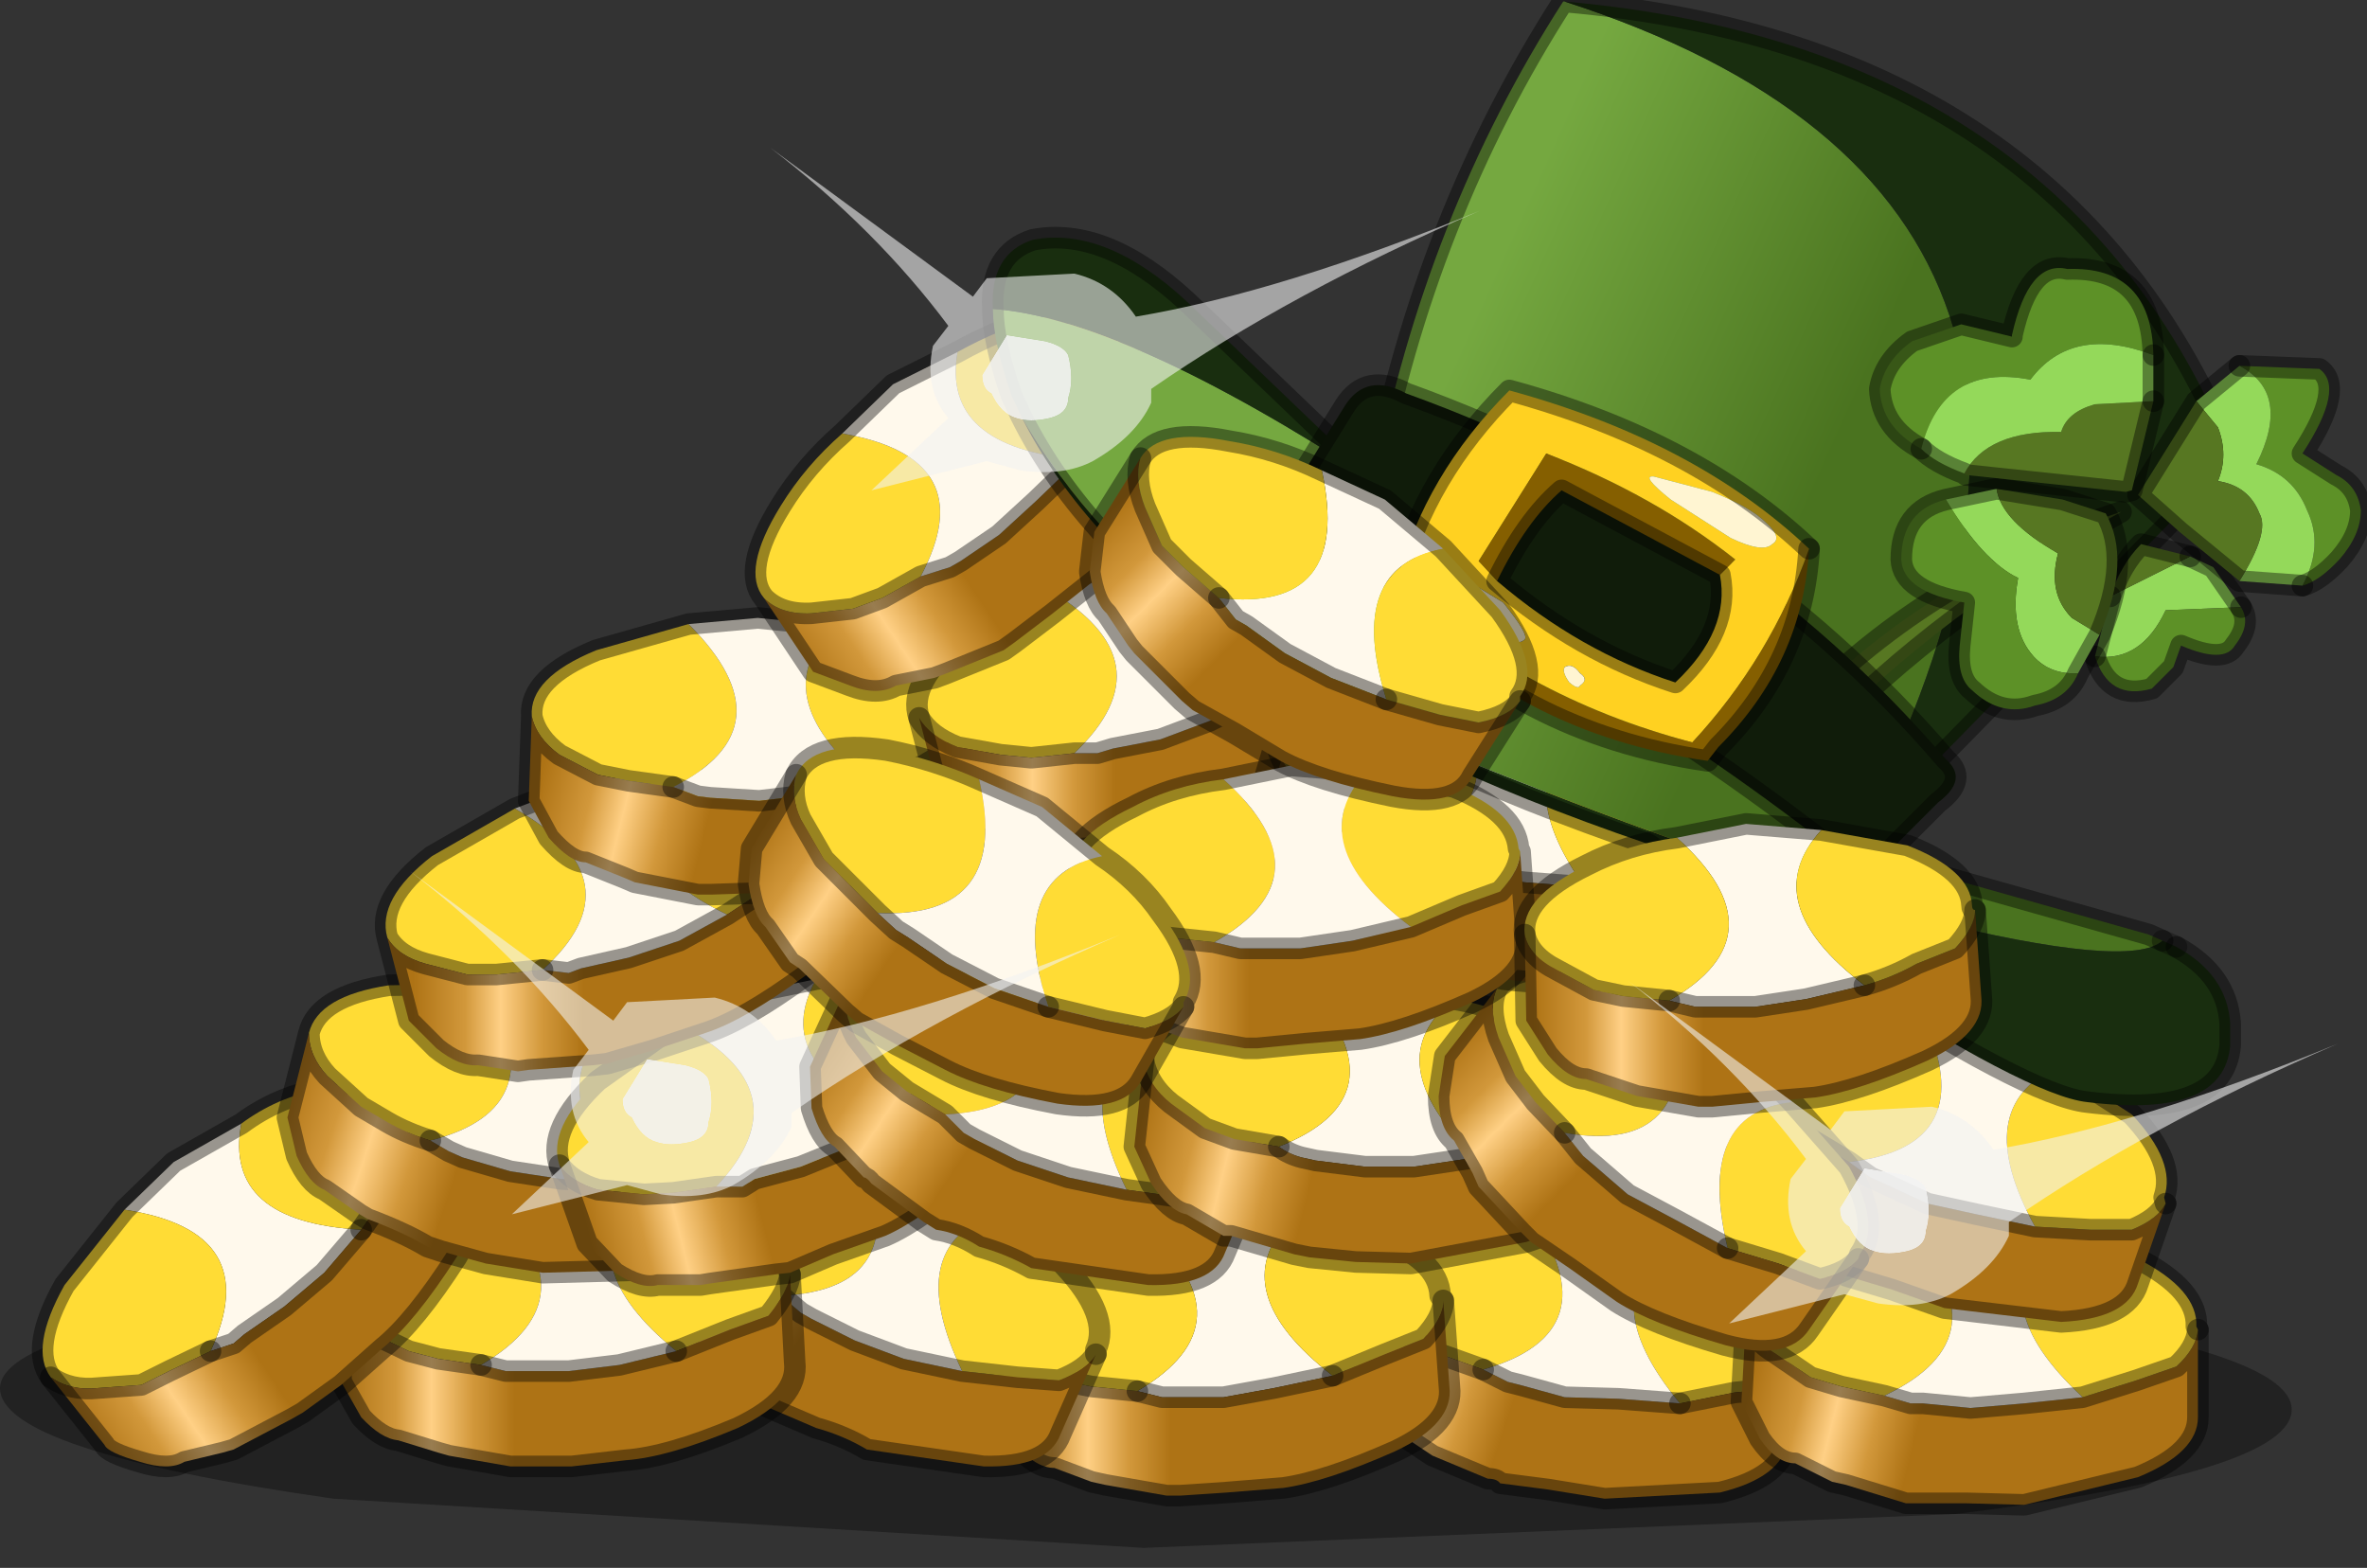 <?xml version="1.0" encoding="utf-8"?>
<svg version="1.1" id="Layer_1"
xmlns="http://www.w3.org/2000/svg"
xmlns:xlink="http://www.w3.org/1999/xlink"
width="77px" height="51px"
xml:space="preserve">
<rect width="100%" height="100%" fill="#333333" stroke="none"/>
<g id="PathID_2212" transform="matrix(1, 0, 0, 1, 37.9, 47.75)">
<path style="fill:#090909;fill-opacity:0.4" d="M36.65 -1.9Q36.65 0.15 25.7 1.5L-0.7 2.6L-27.05 1Q-37.9 -0.55 -37.9 -2.6Q-37.85 -4.55 -27 -5.8L-0.65 -7Q14.75 -6.85 25.75 -5.3Q36.65 -3.9 36.65 -1.9" />
</g>
<g id="PathID_2213" transform="matrix(1, 0, 0, 1, 37.9, 47.75)">
<path style="fill:#FFDC35;fill-opacity:1" d="M10.35 -3.2L8.95 -3.7L8.05 -4.15L7.05 -4.95Q6.3 -5.65 6.3 -6.45Q6.45 -7.55 8.9 -8.1L11.9 -8.25Q14.55 -4.4 10.35 -3.2M16.55 -7.35L19.1 -6.3Q20.85 -5.05 20.65 -3.8L20.75 -3.65Q20.6 -3.15 19.9 -2.6L18.5 -2.45L16.75 -2.1Q13.85 -5.6 16.55 -7.35" />
<linearGradient
id="LinearGradID_1163" gradientUnits="userSpaceOnUse" gradientTransform="matrix(0.006, 0.002, -0.001, 0.003, 10.55, -1.95)" spreadMethod ="pad" x1="-819.2" y1="0" x2="819.2" y2="0" >
<stop  offset="0" style="stop-color:#AE7315;stop-opacity:1" />
<stop  offset="0.173" style="stop-color:#D2983B;stop-opacity:1" />
<stop  offset="0.29" style="stop-color:#FFD085;stop-opacity:1" />
<stop  offset="0.427" style="stop-color:#D2983B;stop-opacity:1" />
<stop  offset="0.565" style="stop-color:#AE7315;stop-opacity:1" />
</linearGradient>
<path style="fill:url(#LinearGradID_1163) " d="M11.15 -2.8L11.55 -2.7L13 -2.3L14.75 -2.25L16.75 -2.1L18.5 -2.45L19.9 -2.6Q20.6 -3.15 20.75 -3.65L20.25 -0.9Q20.1 0.3 18.05 0.8L14.3 1L12.45 0.7L10.9 0.5Q10.8 0.35 10.5 0.35L8.7 -0.4L8.25 -0.7L7.2 -1.4Q6.55 -1.55 6.15 -2.35L5.75 -3.7L6.3 -6.45Q6.3 -5.65 7.05 -4.95L8.05 -4.15L8.95 -3.7L10.35 -3.2L11.15 -2.8" />
<path style="fill:#FFF9EC;fill-opacity:1" d="M16.75 -2.1L14.75 -2.25L13 -2.3L11.55 -2.7L11.15 -2.8L10.35 -3.2Q14.55 -4.4 11.9 -8.25L14.15 -8.1L16.55 -7.35Q13.85 -5.6 16.75 -2.1" />
<path style="fill:none;stroke-width:0.7;stroke-linecap:round;stroke-linejoin:round;stroke-miterlimit:3;stroke:#000000;stroke-opacity:0.4" d="M6.3 -6.45Q6.45 -7.55 8.9 -8.1L11.9 -8.25L14.15 -8.1L16.55 -7.35L19.1 -6.3Q20.85 -5.05 20.65 -3.8L20.75 -3.65L20.25 -0.9Q20.1 0.3 18.05 0.8L14.3 1L12.45 0.7L10.9 0.5Q10.8 0.35 10.5 0.35L8.7 -0.4L8.25 -0.7L7.2 -1.4Q6.55 -1.55 6.15 -2.35L5.75 -3.7L6.3 -6.45Q6.3 -5.65 7.05 -4.95L8.05 -4.15L8.95 -3.7L10.35 -3.2" />
<path style="fill:none;stroke-width:0.7;stroke-linecap:round;stroke-linejoin:round;stroke-miterlimit:3;stroke:#000000;stroke-opacity:0.4" d="M16.75 -2.1L14.75 -2.25L13 -2.3L11.55 -2.7L11.15 -2.8L10.35 -3.2" />
<path style="fill:none;stroke-width:0.7;stroke-linecap:round;stroke-linejoin:round;stroke-miterlimit:3;stroke:#000000;stroke-opacity:0.4" d="M20.75 -3.65Q20.6 -3.15 19.9 -2.6L18.5 -2.45L16.75 -2.1" />
</g>
<g id="PathID_2214" transform="matrix(1, 0, 0, 1, 37.9, 47.75)">
<path style="fill:#FFF9EC;fill-opacity:1" d="M5.45 -3L3.55 -2.6L1.9 -2.3L0.35 -2.3L-0.1 -2.3L-0.9 -2.5Q2.85 -4.7 -0.65 -7.85L1.6 -8.25L4.05 -8.05Q1.9 -5.75 5.45 -3" />
<linearGradient
id="LinearGradID_1164" gradientUnits="userSpaceOnUse" gradientTransform="matrix(0.006, 0.001, -0, 0.004, -0.45, -1.4)" spreadMethod ="pad" x1="-819.2" y1="0" x2="819.2" y2="0" >
<stop  offset="0" style="stop-color:#AE7315;stop-opacity:1" />
<stop  offset="0.173" style="stop-color:#D2983B;stop-opacity:1" />
<stop  offset="0.29" style="stop-color:#FFD085;stop-opacity:1" />
<stop  offset="0.427" style="stop-color:#D2983B;stop-opacity:1" />
<stop  offset="0.565" style="stop-color:#AE7315;stop-opacity:1" />
</linearGradient>
<path style="fill:url(#LinearGradID_1164) " d="M-4.55 -3.5L-3.4 -2.85L-2.4 -2.65L-0.9 -2.5L-0.1 -2.3L0.35 -2.3L1.9 -2.3L3.55 -2.6L5.45 -3L7.15 -3.7L8.4 -4.2Q9.05 -4.9 9.05 -5.45L9.25 -2.65Q9.4 -1.45 7.5 -0.55Q5.25 0.45 3.85 0.65L2 0.8L0.5 0.9L0.05 0.9L-1.95 0.55L-2.4 0.45L-3.6 0Q-4.2 0 -4.85 -0.75L-5.55 -1.9L-5.6 -4.7Q-5.5 -4 -4.55 -3.5" />
<path style="fill:#FFDC35;fill-opacity:1" d="M5.45 -3Q1.9 -5.75 4.05 -8.05L6.85 -7.55Q8.9 -6.8 8.95 -5.6L9.05 -5.45Q9.05 -4.9 8.4 -4.2L7.15 -3.7L5.45 -3M-5.6 -4.7Q-5.75 -5.9 -3.6 -6.95Q-2.25 -7.65 -0.65 -7.85Q2.85 -4.7 -0.9 -2.5L-2.4 -2.65L-3.4 -2.85L-4.55 -3.5Q-5.5 -4 -5.6 -4.7" />
<path style="fill:none;stroke-width:0.7;stroke-linecap:round;stroke-linejoin:round;stroke-miterlimit:3;stroke:#000000;stroke-opacity:0.4" d="M-0.65 -7.85L1.6 -8.25L4.05 -8.05L6.85 -7.55Q8.9 -6.8 8.95 -5.6L9.05 -5.45L9.25 -2.65Q9.4 -1.45 7.5 -0.55Q5.25 0.45 3.85 0.65L2 0.8L0.5 0.9L0.05 0.9L-1.95 0.55L-2.4 0.45L-3.6 0Q-4.2 0 -4.85 -0.75L-5.55 -1.9L-5.6 -4.7Q-5.75 -5.9 -3.6 -6.95Q-2.25 -7.65 -0.65 -7.85z" />
<path style="fill:none;stroke-width:0.7;stroke-linecap:round;stroke-linejoin:round;stroke-miterlimit:3;stroke:#000000;stroke-opacity:0.4" d="M-0.9 -2.5L-0.1 -2.3L0.35 -2.3L1.9 -2.3L3.55 -2.6L5.45 -3" />
<path style="fill:none;stroke-width:0.7;stroke-linecap:round;stroke-linejoin:round;stroke-miterlimit:3;stroke:#000000;stroke-opacity:0.4" d="M9.05 -5.45Q9.05 -4.9 8.4 -4.2L7.15 -3.7L5.45 -3" />
<path style="fill:none;stroke-width:0.7;stroke-linecap:round;stroke-linejoin:round;stroke-miterlimit:3;stroke:#000000;stroke-opacity:0.4" d="M-0.9 -2.5L-2.4 -2.65L-3.4 -2.85L-4.55 -3.5Q-5.5 -4 -5.6 -4.7" />
</g>
<g id="PathID_2215" transform="matrix(1, 0, 0, 1, 37.9, 47.75)">
<linearGradient
id="LinearGradID_1165" gradientUnits="userSpaceOnUse" gradientTransform="matrix(0.005, 0.004, -0.002, 0.003, -12.55, -4.4)" spreadMethod ="pad" x1="-819.2" y1="0" x2="819.2" y2="0" >
<stop  offset="0" style="stop-color:#AE7315;stop-opacity:1" />
<stop  offset="0.173" style="stop-color:#D2983B;stop-opacity:1" />
<stop  offset="0.29" style="stop-color:#FFD085;stop-opacity:1" />
<stop  offset="0.427" style="stop-color:#D2983B;stop-opacity:1" />
<stop  offset="0.565" style="stop-color:#AE7315;stop-opacity:1" />
</linearGradient>
<path style="fill:url(#LinearGradID_1165) " d="M-11.85 -5.05L-11.5 -4.85L-10.1 -4.15L-8.5 -3.55L-6.6 -3.15L-4.8 -2.95L-3.45 -2.85Q-2.55 -3.2 -2.25 -3.7L-3.4 -1.1Q-3.8 0 -5.9 -0.05L-9.7 -0.6Q-10.45 -1.05 -11.35 -1.3L-12.75 -1.9L-13.2 -2.1L-14.85 -3.35L-15.15 -3.55L-16.05 -4.55Q-16.55 -4.85 -16.85 -5.8L-16.9 -7.15L-15.7 -9.65Q-15.85 -8.95 -15.35 -8.1L-14.5 -7L-13.75 -6.35L-12.5 -5.6L-11.85 -5.05" />
<path style="fill:#FFDC35;fill-opacity:1" d="M-12.9 -10.7L-9.8 -10.2Q-8.15 -5.8 -12.5 -5.6L-13.75 -6.35L-14.5 -7L-15.35 -8.1Q-15.85 -8.95 -15.7 -9.65Q-15.3 -10.8 -12.9 -10.7M-5.55 -8.25Q-4.2 -7.55 -3.3 -6.6Q-1.75 -4.95 -2.25 -3.85L-2.25 -3.7Q-2.55 -3.2 -3.45 -2.85L-4.8 -2.95L-6.6 -3.15Q-8.55 -7.2 -5.55 -8.25" />
<path style="fill:#FFF9EC;fill-opacity:1" d="M-6.6 -3.15L-8.5 -3.55L-10.1 -4.15L-11.5 -4.85L-11.85 -5.05L-12.5 -5.6Q-8.15 -5.8 -9.8 -10.2L-7.65 -9.6L-5.55 -8.25Q-8.55 -7.2 -6.6 -3.15" />
<path style="fill:none;stroke-width:0.7;stroke-linecap:round;stroke-linejoin:round;stroke-miterlimit:3;stroke:#000000;stroke-opacity:0.4" d="M-12.5 -5.6L-13.75 -6.35L-14.5 -7L-15.35 -8.1Q-15.85 -8.95 -15.7 -9.65L-16.9 -7.15L-16.85 -5.8Q-16.55 -4.85 -16.05 -4.55L-15.15 -3.55L-14.85 -3.35L-13.2 -2.1L-12.75 -1.9L-11.35 -1.3Q-10.45 -1.05 -9.7 -0.6L-5.9 -0.05Q-3.8 0 -3.4 -1.1L-2.25 -3.7Q-2.55 -3.2 -3.45 -2.85L-4.8 -2.95L-6.6 -3.15L-8.5 -3.55L-10.1 -4.15L-11.5 -4.85L-11.85 -5.05L-12.5 -5.6z" />
<path style="fill:none;stroke-width:0.7;stroke-linecap:round;stroke-linejoin:round;stroke-miterlimit:3;stroke:#000000;stroke-opacity:0.4" d="M-9.8 -10.2L-12.9 -10.7Q-15.3 -10.8 -15.7 -9.65" />
<path style="fill:none;stroke-width:0.7;stroke-linecap:round;stroke-linejoin:round;stroke-miterlimit:3;stroke:#000000;stroke-opacity:0.4" d="M-9.8 -10.2L-7.65 -9.6L-5.55 -8.25Q-4.2 -7.55 -3.3 -6.6Q-1.75 -4.95 -2.25 -3.85L-2.25 -3.7" />
</g>
<g id="PathID_2216" transform="matrix(1, 0, 0, 1, 37.9, 47.75)">
<path style="fill:#FFDC35;fill-opacity:1" d="M-22.25 -3.35L-23.65 -3.55L-24.6 -3.8L-25.85 -4.4Q-26.7 -4.9 -26.9 -5.6Q-27 -6.85 -24.8 -7.85L-21.95 -8.75Q-18.5 -5.55 -22.25 -3.35M-17.2 -8.9L-14.45 -8.4Q-12.35 -7.65 -12.25 -6.45L-12.2 -6.3Q-12.25 -5.75 -12.9 -4.95L-14.15 -4.5L-15.9 -3.8Q-19.4 -6.65 -17.2 -8.9" />
<linearGradient
id="LinearGradID_1166" gradientUnits="userSpaceOnUse" gradientTransform="matrix(0.006, 0.001, -0, 0.004, -21.8, -2.25)" spreadMethod ="pad" x1="-819.2" y1="0" x2="819.2" y2="0" >
<stop  offset="0" style="stop-color:#AE7315;stop-opacity:1" />
<stop  offset="0.173" style="stop-color:#D2983B;stop-opacity:1" />
<stop  offset="0.29" style="stop-color:#FFD085;stop-opacity:1" />
<stop  offset="0.427" style="stop-color:#D2983B;stop-opacity:1" />
<stop  offset="0.565" style="stop-color:#AE7315;stop-opacity:1" />
</linearGradient>
<path style="fill:url(#LinearGradID_1166) " d="M-21.45 -3.15L-20.95 -3.15L-19.4 -3.15L-17.75 -3.35L-15.9 -3.8L-14.15 -4.5L-12.9 -4.95Q-12.25 -5.75 -12.2 -6.3L-12.05 -3.45Q-11.9 -2.25 -13.9 -1.3Q-16.15 -0.35 -17.55 -0.25L-19.3 -0.05L-20.9 -0.05L-21.3 -0.05L-23.3 -0.4L-23.65 -0.5L-24.95 -0.9Q-25.5 -0.95 -26.15 -1.65L-26.8 -2.8L-26.9 -5.6Q-26.7 -4.9 -25.85 -4.4L-24.6 -3.8L-23.65 -3.55L-22.25 -3.35L-21.45 -3.15" />
<path style="fill:#FFF9EC;fill-opacity:1" d="M-15.9 -3.8L-17.75 -3.35L-19.4 -3.15L-20.95 -3.15L-21.45 -3.15L-22.25 -3.35Q-18.5 -5.55 -21.95 -8.75L-19.7 -9.1L-17.2 -8.9Q-19.4 -6.65 -15.9 -3.8" />
<path style="fill:none;stroke-width:0.7;stroke-linecap:round;stroke-linejoin:round;stroke-miterlimit:3;stroke:#000000;stroke-opacity:0.4" d="M-26.9 -5.6Q-27 -6.85 -24.8 -7.85L-21.95 -8.75L-19.7 -9.1L-17.2 -8.9L-14.45 -8.4Q-12.35 -7.65 -12.25 -6.45L-12.2 -6.3L-12.05 -3.45Q-11.9 -2.25 -13.9 -1.3Q-16.15 -0.35 -17.55 -0.25L-19.3 -0.05L-20.9 -0.05L-21.3 -0.05L-23.3 -0.4L-23.65 -0.5L-24.95 -0.9Q-25.5 -0.95 -26.15 -1.65L-26.8 -2.8L-26.9 -5.6Q-26.7 -4.9 -25.85 -4.4L-24.6 -3.8L-23.65 -3.55L-22.25 -3.35" />
<path style="fill:none;stroke-width:0.7;stroke-linecap:round;stroke-linejoin:round;stroke-miterlimit:3;stroke:#000000;stroke-opacity:0.4" d="M-15.9 -3.8L-17.75 -3.35L-19.4 -3.15L-20.95 -3.15L-21.45 -3.15L-22.25 -3.35" />
<path style="fill:none;stroke-width:0.7;stroke-linecap:round;stroke-linejoin:round;stroke-miterlimit:3;stroke:#000000;stroke-opacity:0.4" d="M-12.2 -6.3Q-12.25 -5.75 -12.9 -4.95L-14.15 -4.5L-15.9 -3.8" />
</g>
<g id="PathID_2217" transform="matrix(1, 0, 0, 1, 37.9, 47.75)">
<path style="fill:#FFF9EC;fill-opacity:1" d="M-26.15 -7.75L-27.35 -6.35L-28.65 -5.25L-29.95 -4.35L-30.3 -4.05L-31.05 -3.8Q-29.25 -7.7 -33.85 -8.4L-32.25 -9.95L-30.05 -11.2Q-30.65 -8 -26.15 -7.75" />
<path style="fill:#FFDC35;fill-opacity:1" d="M-26.15 -7.75Q-30.65 -8 -30.05 -11.2Q-28.9 -12.05 -27.55 -12.3Q-25.4 -12.9 -24.6 -11.95L-24.45 -11.9Q-24.2 -11.4 -24.35 -10.45L-25.1 -9.25L-26.15 -7.75M-36.25 -2.95Q-36.95 -3.9 -35.8 -5.95L-33.85 -8.4Q-29.25 -7.7 -31.05 -3.8L-32.4 -3.15L-33.3 -2.7L-34.7 -2.6Q-35.6 -2.5 -36.25 -2.95" />
<linearGradient
id="LinearGradID_1167" gradientUnits="userSpaceOnUse" gradientTransform="matrix(0.006, -0.003, 0.002, 0.003, -30.05, -3.15)" spreadMethod ="pad" x1="-819.2" y1="0" x2="819.2" y2="0" >
<stop  offset="0" style="stop-color:#AE7315;stop-opacity:1" />
<stop  offset="0.173" style="stop-color:#D2983B;stop-opacity:1" />
<stop  offset="0.29" style="stop-color:#FFD085;stop-opacity:1" />
<stop  offset="0.427" style="stop-color:#D2983B;stop-opacity:1" />
<stop  offset="0.565" style="stop-color:#AE7315;stop-opacity:1" />
</linearGradient>
<path style="fill:url(#LinearGradID_1167) " d="M-34.7 -2.6L-33.3 -2.7L-32.4 -3.15L-31.05 -3.8L-30.3 -4.05L-29.95 -4.35L-28.65 -5.25L-27.35 -6.35L-26.15 -7.75L-25.1 -9.25L-24.35 -10.45Q-24.2 -11.4 -24.45 -11.9L-22.8 -9.65Q-21.95 -8.7 -23.05 -6.85Q-24.4 -4.75 -25.45 -3.9L-26.8 -2.7L-28.05 -1.8L-28.4 -1.6L-30.3 -0.6L-30.65 -0.5L-31.9 -0.2Q-32.4 0.1 -33.35 -0.2Q-34.4 -0.5 -34.5 -0.75L-36.25 -2.95Q-35.6 -2.5 -34.7 -2.6" />
<path style="fill:none;stroke-width:0.7;stroke-linecap:round;stroke-linejoin:round;stroke-miterlimit:3;stroke:#000000;stroke-opacity:0.4" d="M-33.85 -8.4L-32.25 -9.95L-30.05 -11.2Q-28.9 -12.05 -27.55 -12.3Q-25.4 -12.9 -24.6 -11.95L-24.45 -11.9L-22.8 -9.65Q-21.95 -8.7 -23.05 -6.85Q-24.4 -4.75 -25.45 -3.9L-26.8 -2.7L-28.05 -1.8L-28.4 -1.6L-30.3 -0.6L-30.65 -0.5L-31.9 -0.2Q-32.4 0.1 -33.35 -0.2Q-34.4 -0.5 -34.5 -0.75L-36.25 -2.95Q-36.95 -3.9 -35.8 -5.95L-33.85 -8.4z" />
<path style="fill:none;stroke-width:0.7;stroke-linecap:round;stroke-linejoin:round;stroke-miterlimit:3;stroke:#000000;stroke-opacity:0.4" d="M-31.05 -3.8L-30.3 -4.05L-29.95 -4.35L-28.65 -5.25L-27.35 -6.35L-26.15 -7.75" />
<path style="fill:none;stroke-width:0.7;stroke-linecap:round;stroke-linejoin:round;stroke-miterlimit:3;stroke:#000000;stroke-opacity:0.4" d="M-31.05 -3.8L-32.4 -3.15L-33.3 -2.7L-34.7 -2.6Q-35.6 -2.5 -36.25 -2.95" />
<path style="fill:none;stroke-width:0.7;stroke-linecap:round;stroke-linejoin:round;stroke-miterlimit:3;stroke:#000000;stroke-opacity:0.4" d="M-24.45 -11.9Q-24.2 -11.4 -24.35 -10.45L-25.1 -9.25L-26.15 -7.75" />
</g>
<g id="PathID_2218" transform="matrix(1, 0, 0, 1, 37.9, 47.75)">
<path style="fill:#FFDC35;fill-opacity:1" d="M-23.9 -10.65Q-24.7 -10.9 -25.3 -11.25L-26.15 -11.75L-27.25 -12.75Q-27.85 -13.4 -27.85 -14.15Q-27.55 -15.35 -25.25 -15.7L-22.15 -15.75Q-19.75 -11.7 -23.9 -10.65M-17.6 -14.5Q-16.15 -14.1 -15.15 -13.4Q-13.35 -11.95 -13.55 -10.8L-13.55 -10.7Q-13.75 -10.15 -14.6 -9.65L-15.85 -9.45L-17.8 -9.3Q-20.4 -13.05 -17.6 -14.5" />
<linearGradient
id="LinearGradID_1168" gradientUnits="userSpaceOnUse" gradientTransform="matrix(0.006, 0.003, -0.001, 0.003, -23.85, -9.45)" spreadMethod ="pad" x1="-819.2" y1="0" x2="819.2" y2="0" >
<stop  offset="0" style="stop-color:#AE7315;stop-opacity:1" />
<stop  offset="0.173" style="stop-color:#D2983B;stop-opacity:1" />
<stop  offset="0.29" style="stop-color:#FFD085;stop-opacity:1" />
<stop  offset="0.427" style="stop-color:#D2983B;stop-opacity:1" />
<stop  offset="0.565" style="stop-color:#AE7315;stop-opacity:1" />
</linearGradient>
<path style="fill:url(#LinearGradID_1168) " d="M-23.3 -10.3L-22.85 -10.1L-21.3 -9.65L-19.65 -9.4L-17.8 -9.3L-15.85 -9.45L-14.6 -9.65Q-13.75 -10.15 -13.55 -10.7L-14.25 -7.85Q-14.45 -6.7 -16.55 -6.45L-20.25 -6.35L-22.1 -6.65L-23.55 -7.05L-24 -7.2Q-24.75 -7.65 -25.95 -8.1L-26.2 -8.25L-27.35 -9.05Q-27.85 -9.25 -28.25 -10.15L-28.55 -11.4L-27.85 -14.15Q-27.85 -13.4 -27.25 -12.75L-26.15 -11.75L-25.3 -11.25Q-24.7 -10.9 -23.9 -10.65L-23.3 -10.3" />
<path style="fill:#FFF9EC;fill-opacity:1" d="M-17.8 -9.3L-19.65 -9.4L-21.3 -9.65L-22.85 -10.1L-23.3 -10.3L-23.9 -10.65Q-19.75 -11.7 -22.15 -15.75L-19.9 -15.4Q-18.7 -15.05 -17.6 -14.5Q-20.4 -13.05 -17.8 -9.3" />
<path style="fill:none;stroke-width:0.7;stroke-linecap:round;stroke-linejoin:round;stroke-miterlimit:3;stroke:#000000;stroke-opacity:0.4" d="M-27.85 -14.15Q-27.55 -15.35 -25.25 -15.7L-22.15 -15.75L-19.9 -15.4Q-18.7 -15.05 -17.6 -14.5Q-16.15 -14.1 -15.15 -13.4Q-13.35 -11.95 -13.55 -10.8L-13.55 -10.7L-14.25 -7.85Q-14.45 -6.7 -16.55 -6.45L-20.25 -6.35L-22.1 -6.65L-23.55 -7.05L-24 -7.2Q-24.75 -7.65 -25.95 -8.1L-26.2 -8.25L-27.35 -9.05Q-27.85 -9.25 -28.25 -10.15L-28.55 -11.4L-27.85 -14.15Q-27.85 -13.4 -27.25 -12.75L-26.15 -11.75L-25.3 -11.25Q-24.7 -10.9 -23.9 -10.65" />
<path style="fill:none;stroke-width:0.7;stroke-linecap:round;stroke-linejoin:round;stroke-miterlimit:3;stroke:#000000;stroke-opacity:0.4" d="M-17.8 -9.3L-19.65 -9.4L-21.3 -9.65L-22.85 -10.1L-23.3 -10.3L-23.9 -10.65" />
<path style="fill:none;stroke-width:0.7;stroke-linecap:round;stroke-linejoin:round;stroke-miterlimit:3;stroke:#000000;stroke-opacity:0.4" d="M-13.55 -10.7Q-13.75 -10.15 -14.6 -9.65L-15.85 -9.45L-17.8 -9.3" />
</g>
<g id="PathID_2219" transform="matrix(1, 0, 0, 1, 37.9, 47.75)">
<path style="fill:#FFDC35;fill-opacity:1" d="M-6.2 -13.5L-7.15 -12.6L-8.7 -11.4Q-12.9 -13.1 -11.35 -15.9L-8.65 -16.25Q-6.45 -16.1 -5.95 -15L-5.9 -14.85Q-5.75 -14.35 -6.2 -13.5M-14.6 -9.15L-16 -8.95L-16.95 -8.9L-18.45 -9.05Q-19.3 -9.3 -19.7 -9.85Q-20.1 -11.05 -18.45 -12.6L-15.85 -14.45Q-11.65 -12.3 -14.6 -9.15" />
<linearGradient
id="LinearGradID_1169" gradientUnits="userSpaceOnUse" gradientTransform="matrix(0.006, -0.001, 0.001, 0.004, -13.8, -8.25)" spreadMethod ="pad" x1="-819.2" y1="0" x2="819.2" y2="0" >
<stop  offset="0" style="stop-color:#AE7315;stop-opacity:1" />
<stop  offset="0.173" style="stop-color:#D2983B;stop-opacity:1" />
<stop  offset="0.29" style="stop-color:#FFD085;stop-opacity:1" />
<stop  offset="0.427" style="stop-color:#D2983B;stop-opacity:1" />
<stop  offset="0.565" style="stop-color:#AE7315;stop-opacity:1" />
</linearGradient>
<path style="fill:url(#LinearGradID_1169) " d="M-18.45 -9.05L-16.95 -8.9L-16 -8.95L-14.6 -9.15L-13.75 -9.15L-13.35 -9.4L-11.85 -9.8L-10.25 -10.45L-8.7 -11.4L-7.15 -12.6L-6.2 -13.5Q-5.75 -14.35 -5.9 -14.85L-4.9 -12.2Q-4.45 -11.15 -5.95 -9.75Q-7.95 -8.05 -9.1 -7.55L-10.8 -6.95L-12.2 -6.35L-12.65 -6.3L-14.8 -6L-15.1 -5.95L-16.5 -5.95Q-17.05 -5.8 -17.9 -6.35L-18.8 -7.3L-19.7 -9.85Q-19.3 -9.3 -18.45 -9.05" />
<path style="fill:#FFF9EC;fill-opacity:1" d="M-15.85 -14.45L-13.8 -15.4L-11.35 -15.9Q-12.9 -13.1 -8.7 -11.4L-10.25 -10.45L-11.85 -9.8L-13.35 -9.4L-13.75 -9.15L-14.6 -9.15Q-11.65 -12.3 -15.85 -14.45" />
<path style="fill:none;stroke-width:0.7;stroke-linecap:round;stroke-linejoin:round;stroke-miterlimit:3;stroke:#000000;stroke-opacity:0.4" d="M-11.35 -15.9L-8.65 -16.25Q-6.45 -16.1 -5.95 -15L-5.9 -14.85L-4.9 -12.2Q-4.45 -11.15 -5.95 -9.75Q-7.95 -8.05 -9.1 -7.55L-10.8 -6.95L-12.2 -6.35L-12.65 -6.3L-14.8 -6L-15.1 -5.95L-16.5 -5.95Q-17.05 -5.8 -17.9 -6.35L-18.8 -7.3L-19.7 -9.85Q-20.1 -11.05 -18.45 -12.6L-15.85 -14.45L-13.8 -15.4L-11.35 -15.9z" />
<path style="fill:none;stroke-width:0.7;stroke-linecap:round;stroke-linejoin:round;stroke-miterlimit:3;stroke:#000000;stroke-opacity:0.4" d="M-8.7 -11.4L-7.15 -12.6L-6.2 -13.5Q-5.75 -14.35 -5.9 -14.85" />
<path style="fill:none;stroke-width:0.7;stroke-linecap:round;stroke-linejoin:round;stroke-miterlimit:3;stroke:#000000;stroke-opacity:0.4" d="M-8.7 -11.4L-10.25 -10.45L-11.85 -9.8L-13.35 -9.4L-13.75 -9.15L-14.6 -9.15L-16 -8.95L-16.95 -8.9L-18.45 -9.05Q-19.3 -9.3 -19.7 -9.85" />
</g>
<g id="PathID_2220" transform="matrix(1, 0, 0, 1, 37.9, 47.75)">
<path style="fill:#FFDC35;fill-opacity:1" d="M-20.25 -16.2L-21.75 -16.05L-22.7 -16.05L-24.05 -16.4Q-24.95 -16.65 -25.3 -17.25Q-25.65 -18.5 -23.85 -19.9L-21.15 -21.45Q-17.05 -19.1 -20.25 -16.2M-16.55 -22.65L-13.8 -22.75Q-11.55 -22.5 -11.2 -21.3L-11.15 -21.2Q-11.1 -20.75 -11.5 -19.8L-12.65 -19.05L-14.25 -18Q-18.25 -19.95 -16.55 -22.65" />
<linearGradient
id="LinearGradID_1170" gradientUnits="userSpaceOnUse" gradientTransform="matrix(0.006, -0.001, 0, 0.004, -19.55, -15.2)" spreadMethod ="pad" x1="-819.2" y1="0" x2="819.2" y2="0" >
<stop  offset="0" style="stop-color:#AE7315;stop-opacity:1" />
<stop  offset="0.173" style="stop-color:#D2983B;stop-opacity:1" />
<stop  offset="0.29" style="stop-color:#FFD085;stop-opacity:1" />
<stop  offset="0.427" style="stop-color:#D2983B;stop-opacity:1" />
<stop  offset="0.565" style="stop-color:#AE7315;stop-opacity:1" />
</linearGradient>
<path style="fill:url(#LinearGradID_1170) " d="M-19.4 -16.1L-19 -16.25L-17.45 -16.6L-15.8 -17.15L-14.25 -18L-12.65 -19.05L-11.5 -19.8Q-11.1 -20.75 -11.15 -21.2L-10.4 -18.5Q-9.95 -17.35 -11.65 -16.05Q-13.7 -14.55 -14.95 -14.15L-16.6 -13.6L-18.15 -13.15L-18.6 -13.1L-20.7 -12.95L-21.05 -12.9L-22.35 -13.1Q-22.95 -13.05 -23.7 -13.65L-24.6 -14.55L-25.3 -17.25Q-24.95 -16.65 -24.05 -16.4L-22.7 -16.05L-21.75 -16.05L-20.25 -16.2L-19.4 -16.1" />
<path style="fill:#FFF9EC;fill-opacity:1" d="M-14.25 -18L-15.8 -17.15L-17.45 -16.6L-19 -16.25L-19.4 -16.1L-20.25 -16.2Q-17.05 -19.1 -21.15 -21.45L-19.05 -22.25L-16.55 -22.65Q-18.25 -19.95 -14.25 -18" />
<path style="fill:none;stroke-width:0.7;stroke-linecap:round;stroke-linejoin:round;stroke-miterlimit:3;stroke:#000000;stroke-opacity:0.4" d="M-25.3 -17.25Q-25.65 -18.5 -23.85 -19.9L-21.15 -21.45L-19.05 -22.25L-16.55 -22.65L-13.8 -22.75Q-11.55 -22.5 -11.2 -21.3L-11.15 -21.2L-10.4 -18.5Q-9.95 -17.35 -11.65 -16.05Q-13.7 -14.55 -14.95 -14.15L-16.6 -13.6L-18.15 -13.15L-18.6 -13.1L-20.7 -12.95L-21.05 -12.9L-22.35 -13.1Q-22.95 -13.05 -23.7 -13.65L-24.6 -14.55L-25.3 -17.25Q-24.95 -16.65 -24.05 -16.4L-22.7 -16.05L-21.75 -16.05L-20.25 -16.2" />
<path style="fill:none;stroke-width:0.7;stroke-linecap:round;stroke-linejoin:round;stroke-miterlimit:3;stroke:#000000;stroke-opacity:0.4" d="M-11.15 -21.2Q-11.1 -20.75 -11.5 -19.8L-12.65 -19.05L-14.25 -18L-15.8 -17.15L-17.45 -16.6L-19 -16.25L-19.4 -16.1L-20.25 -16.2" />
</g>
<g id="PathID_2221" transform="matrix(1, 0, 0, 1, 37.9, 47.75)">
<path style="fill:#FFDC35;fill-opacity:1" d="M-16 -22.15L-17.45 -22.35L-18.45 -22.55L-19.7 -23.2Q-20.45 -23.75 -20.6 -24.45Q-20.7 -25.7 -18.5 -26.6L-15.5 -27.45Q-12.15 -24.1 -16 -22.15M-10.75 -27.4Q-9.25 -27.3 -8.05 -26.75Q-5.95 -25.9 -5.95 -24.75L-5.9 -24.6Q-5.95 -24.05 -6.65 -23.35Q-7.25 -23.25 -7.85 -22.85L-9.7 -22.35Q-13.05 -25.15 -10.75 -27.4" />
<path style="fill:#FFF9EC;fill-opacity:1" d="M-9.7 -22.35L-11.5 -21.9L-13.2 -21.7L-14.8 -21.8L-15.2 -21.85L-16 -22.15Q-12.15 -24.1 -15.5 -27.45L-13.25 -27.65L-10.75 -27.4Q-13.05 -25.15 -9.7 -22.35" />
<linearGradient
id="LinearGradID_1171" gradientUnits="userSpaceOnUse" gradientTransform="matrix(0.006, 0.001, -0.001, 0.004, -15.55, -21)" spreadMethod ="pad" x1="-819.2" y1="0" x2="819.2" y2="0" >
<stop  offset="0" style="stop-color:#AE7315;stop-opacity:1" />
<stop  offset="0.173" style="stop-color:#D2983B;stop-opacity:1" />
<stop  offset="0.29" style="stop-color:#FFD085;stop-opacity:1" />
<stop  offset="0.427" style="stop-color:#D2983B;stop-opacity:1" />
<stop  offset="0.565" style="stop-color:#AE7315;stop-opacity:1" />
</linearGradient>
<path style="fill:url(#LinearGradID_1171) " d="M-15.2 -21.85L-14.8 -21.8L-13.2 -21.7L-11.5 -21.9L-9.7 -22.35L-7.85 -22.85Q-7.25 -23.25 -6.65 -23.35Q-5.95 -24.05 -5.9 -24.6L-5.9 -21.7Q-5.75 -20.6 -7.7 -19.75Q-10.05 -18.85 -11.45 -18.75L-13.25 -18.7L-14.75 -18.65L-15.2 -18.65L-17.25 -19.05L-17.6 -19.2L-18.85 -19.7Q-19.35 -19.7 -20.05 -20.5L-20.7 -21.7L-20.6 -24.45Q-20.45 -23.75 -19.7 -23.2L-18.45 -22.55L-17.45 -22.35L-16 -22.15L-15.2 -21.85" />
<path style="fill:none;stroke-width:0.7;stroke-linecap:round;stroke-linejoin:round;stroke-miterlimit:3;stroke:#000000;stroke-opacity:0.4" d="M-20.6 -24.45Q-20.7 -25.7 -18.5 -26.6L-15.5 -27.45L-13.25 -27.65L-10.75 -27.4Q-9.25 -27.3 -8.05 -26.75Q-5.95 -25.9 -5.95 -24.75L-5.9 -24.6L-5.9 -21.7Q-5.75 -20.6 -7.7 -19.75Q-10.05 -18.85 -11.45 -18.75L-13.25 -18.7L-14.75 -18.65L-15.2 -18.65L-17.25 -19.05L-17.6 -19.2L-18.85 -19.7Q-19.35 -19.7 -20.05 -20.5L-20.7 -21.7L-20.6 -24.45Q-20.45 -23.75 -19.7 -23.2L-18.45 -22.55L-17.45 -22.35L-16 -22.15" />
<path style="fill:none;stroke-width:0.7;stroke-linecap:round;stroke-linejoin:round;stroke-miterlimit:3;stroke:#000000;stroke-opacity:0.4" d="M-5.9 -24.6Q-5.95 -24.05 -6.65 -23.35Q-7.25 -23.25 -7.85 -22.85L-9.7 -22.35L-11.5 -21.9L-13.2 -21.7L-14.8 -21.8L-15.2 -21.85L-16 -22.15" />
</g>
<g id="PathID_2222" transform="matrix(1, 0, 0, 1, 37.9, 47.75)">
<path style="fill:#FFDC35;fill-opacity:1" d="M-0.2 -14.15L2 -12.45Q3.55 -10.85 3.05 -9.75L3.05 -9.6Q2.8 -9.1 1.9 -8.75L0.55 -8.8L-1.25 -9.05Q-3.25 -13.1 -0.2 -14.15M-7.15 -11.5L-8.4 -12.25L-9.2 -12.9L-10.05 -14Q-10.5 -14.85 -10.4 -15.55Q-9.95 -16.65 -7.6 -16.6L-4.5 -16.1Q-2.8 -11.7 -7.15 -11.5" />
<linearGradient
id="LinearGradID_1172" gradientUnits="userSpaceOnUse" gradientTransform="matrix(0.005, 0.004, -0.002, 0.003, -7.25, -10.3)" spreadMethod ="pad" x1="-819.2" y1="0" x2="819.2" y2="0" >
<stop  offset="0" style="stop-color:#AE7315;stop-opacity:1" />
<stop  offset="0.173" style="stop-color:#D2983B;stop-opacity:1" />
<stop  offset="0.29" style="stop-color:#FFD085;stop-opacity:1" />
<stop  offset="0.427" style="stop-color:#D2983B;stop-opacity:1" />
<stop  offset="0.565" style="stop-color:#AE7315;stop-opacity:1" />
</linearGradient>
<path style="fill:url(#LinearGradID_1172) " d="M1.95 -7Q1.55 -5.9 -0.55 -5.95L-4.35 -6.5Q-5.15 -6.95 -6.05 -7.2Q-6.75 -7.65 -7.45 -7.75L-7.85 -8L-9.55 -9.25Q-9.7 -9.45 -9.8 -9.45L-10.75 -10.45Q-11.2 -10.7 -11.5 -11.7L-11.55 -13.05L-10.4 -15.55Q-10.5 -14.85 -10.05 -14L-9.2 -12.9L-8.4 -12.25L-7.15 -11.5L-6.55 -10.9L-6.2 -10.7L-4.8 -10L-3.15 -9.45L-1.25 -9.05L0.55 -8.8L1.9 -8.75Q2.8 -9.1 3.05 -9.6L1.95 -7" />
<path style="fill:#FFF9EC;fill-opacity:1" d="M-4.5 -16.1L-2.3 -15.5L-0.2 -14.15Q-3.25 -13.1 -1.25 -9.05L-3.15 -9.45L-4.8 -10L-6.2 -10.7L-6.55 -10.9L-7.15 -11.5Q-2.8 -11.7 -4.5 -16.1" />
<path style="fill:none;stroke-width:0.7;stroke-linecap:round;stroke-linejoin:round;stroke-miterlimit:3;stroke:#000000;stroke-opacity:0.4" d="M3.05 -9.6Q2.8 -9.1 1.9 -8.75L0.55 -8.8L-1.25 -9.05L-3.15 -9.45L-4.8 -10L-6.2 -10.7L-6.55 -10.9L-7.15 -11.5L-8.4 -12.25L-9.2 -12.9L-10.05 -14Q-10.5 -14.85 -10.4 -15.55L-11.55 -13.05L-11.5 -11.7Q-11.2 -10.7 -10.75 -10.45L-9.8 -9.45Q-9.7 -9.45 -9.55 -9.25L-7.85 -8L-7.45 -7.75Q-6.75 -7.65 -6.05 -7.2Q-5.15 -6.95 -4.35 -6.5L-0.55 -5.95Q1.55 -5.9 1.95 -7L3.05 -9.6L3.05 -9.75Q3.55 -10.85 2 -12.45L-0.2 -14.15" />
<path style="fill:none;stroke-width:0.7;stroke-linecap:round;stroke-linejoin:round;stroke-miterlimit:3;stroke:#000000;stroke-opacity:0.4" d="M-4.5 -16.1L-2.3 -15.5L-0.2 -14.15" />
<path style="fill:none;stroke-width:0.7;stroke-linecap:round;stroke-linejoin:round;stroke-miterlimit:3;stroke:#000000;stroke-opacity:0.4" d="M-10.4 -15.55Q-9.95 -16.65 -7.6 -16.6L-4.5 -16.1" />
</g>
<g id="PathID_2223" transform="matrix(1, 0, 0, 1, 37.9, 47.75)">
<path style="fill:#FFDC35;fill-opacity:1" d="M5.75 -26.95L4.6 -26.2L3.15 -25.15Q-1 -27.05 0.75 -29.75L3.4 -29.9Q5.65 -29.65 6 -28.45L6.15 -28.3Q6.2 -27.75 5.75 -26.95M-2.95 -23.25L-4.35 -23.1L-5.35 -23.2L-6.75 -23.45Q-7.65 -23.8 -8 -24.4Q-8.4 -25.55 -6.55 -27.05L-3.85 -28.6Q0.2 -26.25 -2.95 -23.25" />
<linearGradient
id="LinearGradID_1173" gradientUnits="userSpaceOnUse" gradientTransform="matrix(0.006, -0.001, 0, 0.004, -2.25, -22.25)" spreadMethod ="pad" x1="-819.2" y1="0" x2="819.2" y2="0" >
<stop  offset="0" style="stop-color:#AE7315;stop-opacity:1" />
<stop  offset="0.173" style="stop-color:#D2983B;stop-opacity:1" />
<stop  offset="0.29" style="stop-color:#FFD085;stop-opacity:1" />
<stop  offset="0.427" style="stop-color:#D2983B;stop-opacity:1" />
<stop  offset="0.565" style="stop-color:#AE7315;stop-opacity:1" />
</linearGradient>
<path style="fill:url(#LinearGradID_1173) " d="M-6.75 -23.45L-5.35 -23.2L-4.35 -23.1L-2.95 -23.25L-2.2 -23.25L-1.7 -23.4L-0.15 -23.7L1.45 -24.3L3.15 -25.15L4.6 -26.2L5.75 -26.95Q6.2 -27.75 6.15 -28.3L6.95 -25.65Q7.3 -24.45 5.6 -23.2L2.35 -21.2L0.6 -20.65L-0.85 -20.25L-1.25 -20.25L-3.4 -20.1L-3.65 -20.05L-5.05 -20.25Q-5.6 -20.15 -6.4 -20.75L-7.3 -21.7L-8 -24.4Q-7.65 -23.8 -6.75 -23.45" />
<path style="fill:#FFF9EC;fill-opacity:1" d="M-3.85 -28.6L-1.75 -29.4L0.75 -29.75Q-1 -27.05 3.15 -25.15L1.45 -24.3L-0.15 -23.7L-1.7 -23.4L-2.2 -23.25L-2.95 -23.25Q0.2 -26.25 -3.85 -28.6" />
<path style="fill:none;stroke-width:0.7;stroke-linecap:round;stroke-linejoin:round;stroke-miterlimit:3;stroke:#000000;stroke-opacity:0.4" d="M0.75 -29.75L3.4 -29.9Q5.65 -29.65 6 -28.45L6.15 -28.3L6.95 -25.65Q7.3 -24.45 5.6 -23.2L2.35 -21.2L0.6 -20.65L-0.85 -20.25L-1.25 -20.25L-3.4 -20.1L-3.65 -20.05L-5.05 -20.25Q-5.6 -20.15 -6.4 -20.75L-7.3 -21.7L-8 -24.4Q-8.4 -25.55 -6.55 -27.05L-3.85 -28.6L-1.75 -29.4L0.75 -29.75z" />
<path style="fill:none;stroke-width:0.7;stroke-linecap:round;stroke-linejoin:round;stroke-miterlimit:3;stroke:#000000;stroke-opacity:0.4" d="M3.15 -25.15L4.6 -26.2L5.75 -26.95Q6.2 -27.75 6.15 -28.3" />
<path style="fill:none;stroke-width:0.7;stroke-linecap:round;stroke-linejoin:round;stroke-miterlimit:3;stroke:#000000;stroke-opacity:0.4" d="M3.15 -25.15L1.45 -24.3L-0.15 -23.7L-1.7 -23.4L-2.2 -23.25L-2.95 -23.25L-4.35 -23.1L-5.35 -23.2L-6.75 -23.45Q-7.65 -23.8 -8 -24.4" />
</g>
<g id="PathID_2224" transform="matrix(1, 0, 0, 1, 37.9, 47.75)">
<path style="fill:#FFF9EC;fill-opacity:1" d="M10.1 -10.1L8.1 -9.8L6.5 -9.8L4.9 -10L4.45 -10.1Q4.05 -10.2 3.7 -10.45Q7.75 -12.05 4.7 -15.6L7 -15.85L9.4 -15.25Q6.85 -13.25 10.1 -10.1" />
<path style="fill:#FFDC35;fill-opacity:1" d="M10.1 -10.1Q6.85 -13.25 9.4 -15.25Q10.85 -15 12.05 -14.35Q14.05 -13.3 13.95 -12.1L13.95 -11.95L13.95 -11.9Q13.85 -11.4 13.1 -10.8L11.85 -10.45L10.1 -10.1M-0.7 -13.25Q-0.65 -14.45 1.65 -15.15L4.7 -15.6Q7.75 -12.05 3.7 -10.45L2.25 -10.7L1.3 -11.05L0.2 -11.85Q-0.55 -12.45 -0.7 -13.25" />
<linearGradient
id="LinearGradID_1174" gradientUnits="userSpaceOnUse" gradientTransform="matrix(0.006, 0.002, -0.001, 0.004, 4.05, -9.3)" spreadMethod ="pad" x1="-819.2" y1="0" x2="819.2" y2="0" >
<stop  offset="0" style="stop-color:#AE7315;stop-opacity:1" />
<stop  offset="0.173" style="stop-color:#D2983B;stop-opacity:1" />
<stop  offset="0.29" style="stop-color:#FFD085;stop-opacity:1" />
<stop  offset="0.427" style="stop-color:#D2983B;stop-opacity:1" />
<stop  offset="0.565" style="stop-color:#AE7315;stop-opacity:1" />
</linearGradient>
<path style="fill:url(#LinearGradID_1174) " d="M0.2 -11.85L1.3 -11.05L2.25 -10.7L3.7 -10.45Q4.05 -10.2 4.45 -10.1L4.9 -10L6.5 -9.8L8.1 -9.8L10.1 -10.1L11.85 -10.45L13.1 -10.8Q13.85 -11.4 13.95 -11.9L13.8 -9.15Q13.8 -8 11.75 -7.35L8 -6.65L6.2 -6.7L4.7 -6.85L4.2 -6.95L2.15 -7.55L1.9 -7.55L0.7 -8.25Q0.15 -8.35 -0.45 -9.25L-1 -10.45L-0.7 -13.25Q-0.55 -12.45 0.2 -11.85" />
<path style="fill:none;stroke-width:0.7;stroke-linecap:round;stroke-linejoin:round;stroke-miterlimit:3;stroke:#000000;stroke-opacity:0.4" d="M4.7 -15.6L7 -15.85L9.4 -15.25Q10.85 -15 12.05 -14.35Q14.05 -13.3 13.95 -12.1L13.95 -11.95L13.95 -11.9L13.8 -9.15Q13.8 -8 11.75 -7.35L8 -6.65L6.2 -6.7L4.7 -6.85L4.2 -6.95L2.15 -7.55L1.9 -7.55L0.7 -8.25Q0.15 -8.35 -0.45 -9.25L-1 -10.45L-0.7 -13.25Q-0.65 -14.45 1.65 -15.15L4.7 -15.6z" />
<path style="fill:none;stroke-width:0.7;stroke-linecap:round;stroke-linejoin:round;stroke-miterlimit:3;stroke:#000000;stroke-opacity:0.4" d="M3.7 -10.45Q4.05 -10.2 4.45 -10.1L4.9 -10L6.5 -9.8L8.1 -9.8L10.1 -10.1" />
<path style="fill:none;stroke-width:0.7;stroke-linecap:round;stroke-linejoin:round;stroke-miterlimit:3;stroke:#000000;stroke-opacity:0.4" d="M3.7 -10.45L2.25 -10.7L1.3 -11.05L0.2 -11.85Q-0.55 -12.45 -0.7 -13.25" />
<path style="fill:none;stroke-width:0.7;stroke-linecap:round;stroke-linejoin:round;stroke-miterlimit:3;stroke:#000000;stroke-opacity:0.4" d="M13.95 -11.9Q13.85 -11.4 13.1 -10.8L11.85 -10.45L10.1 -10.1" />
</g>
<g id="PathID_2225" transform="matrix(1, 0, 0, 1, 37.9, 47.75)">
<linearGradient
id="LinearGradID_1175" gradientUnits="userSpaceOnUse" gradientTransform="matrix(0.006, 0.001, -0.001, 0.004, 23.8, -1.25)" spreadMethod ="pad" x1="-819.2" y1="0" x2="819.2" y2="0" >
<stop  offset="0" style="stop-color:#AE7315;stop-opacity:1" />
<stop  offset="0.173" style="stop-color:#D2983B;stop-opacity:1" />
<stop  offset="0.29" style="stop-color:#FFD085;stop-opacity:1" />
<stop  offset="0.427" style="stop-color:#D2983B;stop-opacity:1" />
<stop  offset="0.565" style="stop-color:#AE7315;stop-opacity:1" />
</linearGradient>
<path style="fill:url(#LinearGradID_1175) " d="M24.25 -2.1L24.65 -2.1L26.2 -1.95L27.95 -2.1L29.85 -2.3L31.6 -2.85L32.9 -3.3Q33.55 -3.9 33.6 -4.5L33.6 -1.65Q33.6 -0.5 31.65 0.3L27.95 1.2L26.05 1.15L24.5 1.15L24.1 1.15L22.15 0.55L21.7 0.45L20.5 -0.15Q19.9 -0.15 19.35 -0.95L18.75 -2.15L18.9 -4.95Q19 -4.25 19.9 -3.7L21 -2.95L22 -2.65L23.4 -2.35L24.25 -2.1" />
<path style="fill:#FFDC35;fill-opacity:1" d="M21.15 -7.05Q22.55 -7.65 24.15 -7.7Q27.4 -4.25 23.4 -2.35L22 -2.65L21 -2.95L19.9 -3.7Q19 -4.25 18.9 -4.95Q18.9 -6.15 21.15 -7.05M28.85 -7.5L31.65 -6.8Q33.6 -5.8 33.55 -4.6L33.6 -4.5Q33.55 -3.9 32.9 -3.3L31.6 -2.85L29.85 -2.3Q26.5 -5.4 28.85 -7.5" />
<path style="fill:#FFF9EC;fill-opacity:1" d="M29.85 -2.3L27.95 -2.1L26.2 -1.95L24.65 -2.1L24.25 -2.1L23.4 -2.35Q27.4 -4.25 24.15 -7.7L26.5 -7.9L28.85 -7.5Q26.5 -5.4 29.85 -2.3" />
<path style="fill:none;stroke-width:0.7;stroke-linecap:round;stroke-linejoin:round;stroke-miterlimit:3;stroke:#000000;stroke-opacity:0.4" d="M23.4 -2.35L22 -2.65L21 -2.95L19.9 -3.7Q19 -4.25 18.9 -4.95L18.75 -2.15L19.35 -0.95Q19.9 -0.15 20.5 -0.15L21.7 0.45L22.15 0.55L24.1 1.15L24.5 1.15L26.05 1.15L27.95 1.2L31.65 0.3Q33.6 -0.5 33.6 -1.65L33.6 -4.5Q33.55 -3.9 32.9 -3.3L31.6 -2.85L29.85 -2.3L27.95 -2.1L26.2 -1.95L24.65 -2.1L24.25 -2.1L23.4 -2.35z" />
<path style="fill:none;stroke-width:0.7;stroke-linecap:round;stroke-linejoin:round;stroke-miterlimit:3;stroke:#000000;stroke-opacity:0.4" d="M24.15 -7.7Q22.55 -7.65 21.15 -7.05Q18.9 -6.15 18.9 -4.95" />
<path style="fill:none;stroke-width:0.7;stroke-linecap:round;stroke-linejoin:round;stroke-miterlimit:3;stroke:#000000;stroke-opacity:0.4" d="M24.15 -7.7L26.5 -7.9L28.85 -7.5L31.65 -6.8Q33.6 -5.8 33.55 -4.6L33.6 -4.5" />
</g>
<g id="PathID_2226" transform="matrix(1, 0, 0, 1, 37.9, 47.75)">
<linearGradient
id="LinearGradID_1176" gradientUnits="userSpaceOnUse" gradientTransform="matrix(0.005, 0.003, -0.002, 0.003, 22.2, -8.75)" spreadMethod ="pad" x1="-819.2" y1="0" x2="819.2" y2="0" >
<stop  offset="0" style="stop-color:#AE7315;stop-opacity:1" />
<stop  offset="0.173" style="stop-color:#D2983B;stop-opacity:1" />
<stop  offset="0.29" style="stop-color:#FFD085;stop-opacity:1" />
<stop  offset="0.427" style="stop-color:#D2983B;stop-opacity:1" />
<stop  offset="0.565" style="stop-color:#AE7315;stop-opacity:1" />
</linearGradient>
<path style="fill:url(#LinearGradID_1176) " d="M22.95 -9.45L23.4 -9.25L24.8 -8.6L26.4 -8.25L28.3 -7.85L30.1 -7.75L31.45 -7.75Q32.3 -8.1 32.55 -8.6L31.65 -6Q31.3 -4.85 29.15 -4.75L25.35 -5.2L23.65 -5.8L22.15 -6.25L21.8 -6.45L20.05 -7.55L19.75 -7.85L18.75 -8.75Q18.2 -8.95 18 -9.95L17.8 -11.25L18.85 -13.8Q18.7 -13.15 19.25 -12.3L20.15 -11.25L21 -10.7L22.25 -9.95L22.95 -9.45" />
<path style="fill:#FFDC35;fill-opacity:1" d="M21.55 -15.15L24.65 -14.7Q26.6 -10.45 22.25 -9.95L21 -10.7L20.15 -11.25L19.25 -12.3Q18.7 -13.15 18.85 -13.8Q19.2 -15 21.55 -15.15M29.05 -13.05L31.45 -11.5Q32.9 -9.95 32.5 -8.8L32.55 -8.6Q32.3 -8.1 31.45 -7.75L30.1 -7.75L28.3 -7.85Q26.15 -11.75 29.05 -13.05" />
<path style="fill:#FFF9EC;fill-opacity:1" d="M28.3 -7.85L26.4 -8.25L24.8 -8.6L23.4 -9.25L22.95 -9.45L22.25 -9.95Q26.6 -10.45 24.65 -14.7L26.9 -14.2L29.05 -13.05Q26.15 -11.75 28.3 -7.85" />
<path style="fill:none;stroke-width:0.7;stroke-linecap:round;stroke-linejoin:round;stroke-miterlimit:3;stroke:#000000;stroke-opacity:0.4" d="M22.25 -9.95L21 -10.7L20.15 -11.25L19.25 -12.3Q18.7 -13.15 18.85 -13.8L17.8 -11.25L18 -9.95Q18.2 -8.95 18.75 -8.75L19.75 -7.85L20.05 -7.55L21.8 -6.45L22.15 -6.25L23.65 -5.8L25.35 -5.2L29.15 -4.75Q31.3 -4.85 31.65 -6L32.55 -8.6Q32.3 -8.1 31.45 -7.75L30.1 -7.75L28.3 -7.85L26.4 -8.25L24.8 -8.6L23.4 -9.25L22.95 -9.45L22.25 -9.95z" />
<path style="fill:none;stroke-width:0.7;stroke-linecap:round;stroke-linejoin:round;stroke-miterlimit:3;stroke:#000000;stroke-opacity:0.4" d="M24.65 -14.7L21.55 -15.15Q19.2 -15 18.85 -13.8" />
<path style="fill:none;stroke-width:0.7;stroke-linecap:round;stroke-linejoin:round;stroke-miterlimit:3;stroke:#000000;stroke-opacity:0.4" d="M24.65 -14.7L26.9 -14.2L29.05 -13.05L31.45 -11.5Q32.9 -9.95 32.5 -8.8L32.55 -8.6" />
</g>
<g id="PathID_2227" transform="matrix(1, 0, 0, 1, 37.9, 47.75)">
<path style="fill:#FFDC35;fill-opacity:1" d="M13 -10.9L12.05 -11.9L11.4 -12.75L10.85 -14Q10.5 -15 10.8 -15.6Q11.5 -16.6 13.85 -15.95Q15.25 -15.7 16.65 -14.8Q17.3 -10.15 13 -10.9M21.3 -6.15L19.95 -6.65L18.3 -7.15Q17.25 -11.55 20.4 -11.9L22.25 -9.8Q23.3 -7.9 22.6 -6.95L22.55 -6.8Q22.2 -6.35 21.3 -6.15" />
<linearGradient
id="LinearGradID_1177" gradientUnits="userSpaceOnUse" gradientTransform="matrix(0.004, 0.005, -0.003, 0.003, 12.65, -9.75)" spreadMethod ="pad" x1="-819.2" y1="0" x2="819.2" y2="0" >
<stop  offset="0" style="stop-color:#AE7315;stop-opacity:1" />
<stop  offset="0.173" style="stop-color:#D2983B;stop-opacity:1" />
<stop  offset="0.29" style="stop-color:#FFD085;stop-opacity:1" />
<stop  offset="0.427" style="stop-color:#D2983B;stop-opacity:1" />
<stop  offset="0.565" style="stop-color:#AE7315;stop-opacity:1" />
</linearGradient>
<path style="fill:url(#LinearGradID_1177) " d="M13.6 -10.15L13.95 -9.85L15.05 -8.9L16.55 -8.1L18.3 -7.15L19.95 -6.65L21.3 -6.15Q22.2 -6.35 22.55 -6.8L20.95 -4.5Q20.25 -3.45 18.2 -4Q15.8 -4.7 14.7 -5.4L13.15 -6.5L11.9 -7.35L11.6 -7.65L10.2 -9.15L10 -9.6L9.4 -10.65Q8.9 -11.05 8.9 -12.1L9.1 -13.4L10.8 -15.6Q10.5 -15 10.85 -14L11.4 -12.75L12.05 -11.9L13 -10.9L13.6 -10.15" />
<path style="fill:#FFF9EC;fill-opacity:1" d="M18.3 -7.15L16.55 -8.1L15.05 -8.9L13.95 -9.85L13.6 -10.15L13 -10.9Q17.3 -10.15 16.65 -14.8L18.65 -13.75L20.4 -11.9Q17.25 -11.55 18.3 -7.15" />
<path style="fill:none;stroke-width:0.7;stroke-linecap:round;stroke-linejoin:round;stroke-miterlimit:3;stroke:#000000;stroke-opacity:0.4" d="M10.8 -15.6Q11.5 -16.6 13.85 -15.95Q15.25 -15.7 16.65 -14.8L18.65 -13.75L20.4 -11.9L22.25 -9.8Q23.3 -7.9 22.6 -6.95L22.55 -6.8L20.95 -4.5Q20.25 -3.45 18.2 -4Q15.8 -4.7 14.7 -5.4L13.15 -6.5L11.9 -7.35L11.6 -7.65L10.2 -9.15L10 -9.6L9.4 -10.65Q8.9 -11.05 8.9 -12.1L9.1 -13.4L10.8 -15.6Q10.5 -15 10.85 -14L11.4 -12.75L12.05 -11.9L13 -10.9" />
<path style="fill:none;stroke-width:0.7;stroke-linecap:round;stroke-linejoin:round;stroke-miterlimit:3;stroke:#000000;stroke-opacity:0.4" d="M18.3 -7.15L16.55 -8.1L15.05 -8.9L13.95 -9.85L13.6 -10.15L13 -10.9" />
<path style="fill:none;stroke-width:0.7;stroke-linecap:round;stroke-linejoin:round;stroke-miterlimit:3;stroke:#000000;stroke-opacity:0.4" d="M18.3 -7.15L19.95 -6.65L21.3 -6.15Q22.2 -6.35 22.55 -6.8" />
</g>
<g id="PathID_2228" transform="matrix(1, 0, 0, 1, 37.9, 47.75)">
<path style="fill:#FFF9EC;fill-opacity:1" d="M13.65 -18.9L11.7 -19.05L10 -19.25L8.6 -19.75L8.2 -19.9L7.35 -20.4Q11.7 -21.2 9.3 -25.3L11.6 -25.1L13.85 -24.1Q11.05 -22.55 13.65 -18.9" />
<path style="fill:#FFDC35;fill-opacity:1" d="M16.8 -19.1L15.45 -19L13.65 -18.9Q11.05 -22.55 13.85 -24.1Q15.25 -23.55 16.4 -22.7Q18.05 -21.35 17.7 -20.25L17.7 -20.1L17.7 -20.05Q17.55 -19.55 16.8 -19.1M3.65 -23.8Q3.85 -25.1 6.2 -25.35L9.3 -25.3Q11.7 -21.2 7.35 -20.4L6 -20.95L5.15 -21.5L4.25 -22.4Q3.55 -23.2 3.65 -23.8" />
<linearGradient
id="LinearGradID_1178" gradientUnits="userSpaceOnUse" gradientTransform="matrix(0.006, 0.003, -0.002, 0.003, 7.55, -19.2)" spreadMethod ="pad" x1="-819.2" y1="0" x2="819.2" y2="0" >
<stop  offset="0" style="stop-color:#AE7315;stop-opacity:1" />
<stop  offset="0.173" style="stop-color:#D2983B;stop-opacity:1" />
<stop  offset="0.29" style="stop-color:#FFD085;stop-opacity:1" />
<stop  offset="0.427" style="stop-color:#D2983B;stop-opacity:1" />
<stop  offset="0.565" style="stop-color:#AE7315;stop-opacity:1" />
</linearGradient>
<path style="fill:url(#LinearGradID_1178) " d="M4.25 -22.4L5.15 -21.5L6 -20.95L7.35 -20.4L8.2 -19.9L8.6 -19.75L10 -19.25L11.7 -19.05L13.65 -18.9L15.45 -19L16.8 -19.1Q17.55 -19.55 17.7 -20.05L17.1 -17.35Q16.9 -16.2 14.85 -15.9Q12.4 -15.7 11 -15.9L9.15 -16.3L7.65 -16.65L7.3 -16.75L5.45 -17.7L5.1 -18L4.05 -18.75Q3.5 -19 3.15 -19.9L2.85 -21.15L3.65 -23.8Q3.55 -23.2 4.25 -22.4" />
<path style="fill:none;stroke-width:0.7;stroke-linecap:round;stroke-linejoin:round;stroke-miterlimit:3;stroke:#000000;stroke-opacity:0.4" d="M9.3 -25.3L11.6 -25.1L13.85 -24.1Q15.25 -23.55 16.4 -22.7Q18.05 -21.35 17.7 -20.25L17.7 -20.1L17.7 -20.05L17.1 -17.35Q16.9 -16.2 14.85 -15.9Q12.4 -15.7 11 -15.9L9.15 -16.3L7.65 -16.65L7.3 -16.75L5.45 -17.7L5.1 -18L4.05 -18.75Q3.5 -19 3.15 -19.9L2.85 -21.15L3.65 -23.8Q3.85 -25.1 6.2 -25.35L9.3 -25.3z" />
<path style="fill:none;stroke-width:0.7;stroke-linecap:round;stroke-linejoin:round;stroke-miterlimit:3;stroke:#000000;stroke-opacity:0.4" d="M7.35 -20.4L8.2 -19.9L8.6 -19.75L10 -19.25L11.7 -19.05L13.65 -18.9" />
<path style="fill:none;stroke-width:0.7;stroke-linecap:round;stroke-linejoin:round;stroke-miterlimit:3;stroke:#000000;stroke-opacity:0.4" d="M13.65 -18.9L15.45 -19L16.8 -19.1Q17.55 -19.55 17.7 -20.05" />
<path style="fill:none;stroke-width:0.7;stroke-linecap:round;stroke-linejoin:round;stroke-miterlimit:3;stroke:#000000;stroke-opacity:0.4" d="M7.35 -20.4L6 -20.95L5.15 -21.5L4.25 -22.4Q3.55 -23.2 3.65 -23.8" />
</g>
<g id="PathID_2229" transform="matrix(1, 0, 0, 1, 37.9, 47.75)">
<linearGradient
id="LinearGradID_1179" gradientUnits="userSpaceOnUse" gradientTransform="matrix(0.006, -0.003, 0.002, 0.003, -6.9, -28.3)" spreadMethod ="pad" x1="-819.2" y1="0" x2="819.2" y2="0" >
<stop  offset="0" style="stop-color:#AE7315;stop-opacity:1" />
<stop  offset="0.173" style="stop-color:#D2983B;stop-opacity:1" />
<stop  offset="0.29" style="stop-color:#FFD085;stop-opacity:1" />
<stop  offset="0.427" style="stop-color:#D2983B;stop-opacity:1" />
<stop  offset="0.565" style="stop-color:#AE7315;stop-opacity:1" />
</linearGradient>
<path style="fill:url(#LinearGradID_1179) " d="M-11.5 -27.8L-10.15 -27.95L-9.2 -28.3L-7.95 -29L-7 -29.3L-6.65 -29.5L-5.4 -30.35L-4.2 -31.45L-2.8 -32.8Q-2.2 -33.55 -1.75 -34.35L-1 -35.45Q-0.8 -36.35 -1.15 -36.85L0.55 -34.55Q1.3 -33.7 0.2 -31.85Q-1.05 -29.85 -2.2 -28.95L-3.65 -27.8L-4.9 -26.85L-5.25 -26.6L-7.1 -25.85L-7.5 -25.7L-8.75 -25.45Q-9.35 -25.1 -10.25 -25.45L-11.45 -25.9L-13.05 -28.3Q-12.5 -27.75 -11.5 -27.8" />
<path style="fill:#FFDC35;fill-opacity:1" d="M-6.75 -36.3Q-5.4 -37.05 -4.1 -37.4Q-1.95 -37.9 -1.25 -36.9Q-1.2 -36.8 -1.15 -36.85Q-0.8 -36.35 -1 -35.45L-1.75 -34.35Q-2.2 -33.55 -2.8 -32.8Q-7.3 -33.2 -6.75 -36.3M-7.95 -29L-9.2 -28.3L-10.15 -27.95L-11.5 -27.8Q-12.5 -27.75 -13.05 -28.3Q-13.8 -29.2 -12.5 -31.3Q-11.7 -32.6 -10.5 -33.65Q-5.9 -32.85 -7.95 -29" />
<path style="fill:#FFF9EC;fill-opacity:1" d="M-10.5 -33.65L-8.85 -35.25L-6.75 -36.3Q-7.3 -33.2 -2.8 -32.8L-4.2 -31.45L-5.4 -30.35L-6.65 -29.5L-7 -29.3L-7.95 -29Q-5.9 -32.85 -10.5 -33.65" />
<path style="fill:none;stroke-width:0.7;stroke-linecap:round;stroke-linejoin:round;stroke-miterlimit:3;stroke:#000000;stroke-opacity:0.4" d="M-13.05 -28.3L-11.45 -25.9L-10.25 -25.45Q-9.35 -25.1 -8.75 -25.45L-7.5 -25.7L-7.1 -25.85L-5.25 -26.6L-4.9 -26.85L-3.65 -27.8L-2.2 -28.95Q-1.05 -29.85 0.2 -31.85Q1.3 -33.7 0.55 -34.55L-1.15 -36.85Q-0.8 -36.35 -1 -35.45L-1.75 -34.35Q-2.2 -33.55 -2.8 -32.8L-4.2 -31.45L-5.4 -30.35L-6.65 -29.5L-7 -29.3L-7.95 -29L-9.2 -28.3L-10.15 -27.95L-11.5 -27.8Q-12.5 -27.75 -13.05 -28.3Q-13.8 -29.2 -12.5 -31.3Q-11.7 -32.6 -10.5 -33.65L-8.85 -35.25L-6.75 -36.3Q-5.4 -37.05 -4.1 -37.4Q-1.95 -37.9 -1.25 -36.9Q-1.2 -36.8 -1.15 -36.85" />
</g>
<g id="PathID_2230" transform="matrix(1, 0, 0, 1, 37.9, 47.75)">
<linearGradient
id="LinearGradID_1180" gradientUnits="userSpaceOnUse" gradientTransform="matrix(0.006, 0.001, -0, 0.004, 2.1, -15.95)" spreadMethod ="pad" x1="-819.2" y1="0" x2="819.2" y2="0" >
<stop  offset="0" style="stop-color:#AE7315;stop-opacity:1" />
<stop  offset="0.173" style="stop-color:#D2983B;stop-opacity:1" />
<stop  offset="0.29" style="stop-color:#FFD085;stop-opacity:1" />
<stop  offset="0.427" style="stop-color:#D2983B;stop-opacity:1" />
<stop  offset="0.565" style="stop-color:#AE7315;stop-opacity:1" />
</linearGradient>
<path style="fill:url(#LinearGradID_1180) " d="M-2.05 -18.05L-0.85 -17.45L0.15 -17.25L1.6 -17.1L2.45 -16.9L2.85 -16.9L4.4 -16.9L6.1 -17.15L8 -17.6L9.65 -18.3L10.9 -18.75Q11.55 -19.45 11.55 -20.05L11.75 -17.25Q11.9 -16.05 10 -15.15Q7.75 -14.15 6.35 -13.95L4.55 -13.8L3 -13.65L2.6 -13.65L0.55 -14L0.15 -14.15L-1.05 -14.55Q-1.7 -14.55 -2.3 -15.35L-3.05 -16.45L-3.1 -19.25Q-2.95 -18.55 -2.05 -18.05" />
<path style="fill:#FFDC35;fill-opacity:1" d="M1.6 -17.1L0.15 -17.25L-0.85 -17.45L-2.05 -18.05Q-2.95 -18.55 -3.1 -19.25Q-3.25 -20.45 -1.05 -21.5Q0.25 -22.2 1.9 -22.4Q5.4 -19.25 1.6 -17.1M6.55 -22.65L9.4 -22.15Q11.4 -21.35 11.5 -20.15L11.55 -20.05Q11.55 -19.45 10.9 -18.75L9.65 -18.3L8 -17.6Q4.4 -20.3 6.55 -22.65" />
<path style="fill:#FFF9EC;fill-opacity:1" d="M8 -17.6L6.1 -17.15L4.4 -16.9L2.85 -16.9L2.45 -16.9L1.6 -17.1Q5.4 -19.25 1.9 -22.4L4.1 -22.85L6.55 -22.65Q4.4 -20.3 8 -17.6" />
<path style="fill:none;stroke-width:0.7;stroke-linecap:round;stroke-linejoin:round;stroke-miterlimit:3;stroke:#000000;stroke-opacity:0.4" d="M11.55 -20.05L11.75 -17.25Q11.9 -16.05 10 -15.15Q7.75 -14.15 6.35 -13.95L4.55 -13.8L3 -13.65L2.6 -13.65L0.55 -14L0.15 -14.15L-1.05 -14.55Q-1.7 -14.55 -2.3 -15.35L-3.05 -16.45L-3.1 -19.25Q-3.25 -20.45 -1.05 -21.5Q0.25 -22.2 1.9 -22.4L4.1 -22.85L6.55 -22.65L9.4 -22.15Q11.4 -21.35 11.5 -20.15L11.55 -20.05Q11.55 -19.45 10.9 -18.75L9.65 -18.3L8 -17.6L6.1 -17.15L4.4 -16.9L2.85 -16.9L2.45 -16.9L1.6 -17.1L0.15 -17.25L-0.85 -17.45L-2.05 -18.05Q-2.95 -18.55 -3.1 -19.25" />
</g>
<g id="PathID_2231" transform="matrix(1, 0, 0, 1, 37.9, 47.75)">
<path style="fill:#FFDC35;fill-opacity:1" d="M-0.65 -14.3L-1.95 -14.55L-3.8 -15Q-5.2 -19.25 -2.05 -19.9Q-0.85 -19.1 -0.1 -18Q1.25 -16.2 0.6 -15.15L0.6 -15Q0.25 -14.55 -0.65 -14.3M-9.35 -18.05L-10.4 -19.1L-11.1 -19.8L-11.85 -21.1Q-12.2 -21.85 -12 -22.55Q-11.45 -23.7 -9.05 -23.35Q-7.5 -23.05 -6.05 -22.4Q-5 -17.85 -9.35 -18.05" />
<path style="fill:#FFF9EC;fill-opacity:1" d="M-6.05 -22.4L-4 -21.5L-2.05 -19.9Q-5.2 -19.25 -3.8 -15L-5.55 -15.6L-7.1 -16.4L-8.35 -17.25L-8.75 -17.5L-9.35 -18.05Q-5 -17.85 -6.05 -22.4" />
<linearGradient
id="LinearGradID_1181" gradientUnits="userSpaceOnUse" gradientTransform="matrix(0.005, 0.004, -0.002, 0.003, -9.55, -16.9)" spreadMethod ="pad" x1="-819.2" y1="0" x2="819.2" y2="0" >
<stop  offset="0" style="stop-color:#AE7315;stop-opacity:1" />
<stop  offset="0.173" style="stop-color:#D2983B;stop-opacity:1" />
<stop  offset="0.29" style="stop-color:#FFD085;stop-opacity:1" />
<stop  offset="0.427" style="stop-color:#D2983B;stop-opacity:1" />
<stop  offset="0.565" style="stop-color:#AE7315;stop-opacity:1" />
</linearGradient>
<path style="fill:url(#LinearGradID_1181) " d="M-11.85 -21.1L-11.1 -19.8L-10.4 -19.1L-9.35 -18.05L-8.75 -17.5L-8.35 -17.25L-7.1 -16.4L-5.55 -15.6L-3.8 -15L-1.95 -14.55L-0.65 -14.3Q0.25 -14.55 0.6 -15L-0.8 -12.55Q-1.4 -11.55 -3.5 -11.85Q-5.9 -12.3 -7.15 -12.95L-8.7 -13.75L-10.05 -14.5L-10.4 -14.8L-11.9 -16.25L-12.2 -16.45L-13 -17.6Q-13.4 -17.95 -13.55 -19L-13.45 -20.15L-12 -22.55Q-12.2 -21.85 -11.85 -21.1" />
<path style="fill:none;stroke-width:0.7;stroke-linecap:round;stroke-linejoin:round;stroke-miterlimit:3;stroke:#000000;stroke-opacity:0.4" d="M-2.05 -19.9Q-0.85 -19.1 -0.1 -18Q1.25 -16.2 0.6 -15.15L0.6 -15L-0.8 -12.55Q-1.4 -11.55 -3.5 -11.85Q-5.9 -12.3 -7.15 -12.95L-8.7 -13.75L-10.05 -14.5L-10.4 -14.8L-11.9 -16.25L-12.2 -16.45L-13 -17.6Q-13.4 -17.95 -13.55 -19L-13.45 -20.15L-12 -22.55Q-11.45 -23.7 -9.05 -23.35Q-7.5 -23.05 -6.05 -22.4L-4 -21.5L-2.05 -19.9z" />
<path style="fill:none;stroke-width:0.7;stroke-linecap:round;stroke-linejoin:round;stroke-miterlimit:3;stroke:#000000;stroke-opacity:0.4" d="M-3.8 -15L-1.95 -14.55L-0.65 -14.3Q0.25 -14.55 0.6 -15" />
<path style="fill:none;stroke-width:0.7;stroke-linecap:round;stroke-linejoin:round;stroke-miterlimit:3;stroke:#000000;stroke-opacity:0.4" d="M-3.8 -15L-5.55 -15.6L-7.1 -16.4L-8.35 -17.25L-8.75 -17.5L-9.35 -18.05L-10.4 -19.1L-11.1 -19.8L-11.85 -21.1Q-12.2 -21.85 -12 -22.55" />
</g>
<g id="PathID_2232" transform="matrix(1, 0, 0, 1, 37.9, 47.75)">
<path style="fill:#F2F2F2;fill-opacity:0.592" d="M-17.35 -11.4Q-17.05 -10.75 -16.55 -10.6Q-16.1 -10.45 -15.45 -10.6Q-14.85 -10.75 -14.85 -11.25Q-14.65 -11.85 -14.85 -12.65Q-15 -12.95 -15.6 -13.1L-16.85 -13.3L-17.65 -12Q-17.65 -11.55 -17.35 -11.4M-18.75 -13.6Q-21.1 -16.75 -24.55 -19.4L-17.95 -14.55L-17.5 -15.15L-14.65 -15.3Q-13.4 -15 -12.65 -13.9Q-7.9 -14.7 -1.45 -17.35Q-7.6 -14.7 -12.15 -11.55L-12.15 -11.1Q-12.65 -10 -14.05 -9.2Q-15 -8.7 -16.4 -8.9L-17.5 -9.2L-21.25 -8.25L-18.75 -10.6Q-19.55 -11.55 -19.25 -12.95L-18.75 -13.6" />
<path style="fill:#F2F2F2;fill-opacity:0.941" d="M-17.65 -12L-16.85 -13.3L-15.6 -13.1Q-15 -12.95 -14.85 -12.65Q-14.65 -11.85 -14.85 -11.25Q-14.85 -10.75 -15.45 -10.6Q-16.1 -10.45 -16.55 -10.6Q-17.05 -10.75 -17.35 -11.4Q-17.65 -11.55 -17.65 -12" />
</g>
<g id="PathID_2233" transform="matrix(1, 0, 0, 1, 37.9, 47.75)">
<linearGradient
id="LinearGradID_1182" gradientUnits="userSpaceOnUse" gradientTransform="matrix(0.007, 0.003, -0.009, 0.02, 14.3, -31.75)" spreadMethod ="pad" x1="-819.2" y1="0" x2="819.2" y2="0" >
<stop  offset="0" style="stop-color:#75A840;stop-opacity:1" />
<stop  offset="1" style="stop-color:#4A731F;stop-opacity:1" />
</linearGradient>
<path style="fill:url(#LinearGradID_1182) " d="M24.7 -17.85Q18.15 -19.6 8.7 -23.45Q-0.8 -27.4 -4.7 -34.25L-5 -34.9Q-5.6 -36.65 -5.6 -37.7Q-1.35 -37.4 6.8 -32.1Q8.45 -40.7 12.95 -47.7L13 -47.7Q33.4 -41.1 22.25 -20.1L32 -17.35L32.45 -17.15Q31.4 -16.2 24.7 -17.85" />
<path style="fill:#192E0F;fill-opacity:1" d="M13 -47.7Q29.35 -46.25 34.75 -32.85L22.25 -20.1Q33.4 -41.1 13 -47.7M32.45 -17.15L32.9 -16.95Q34.55 -16.05 34.65 -14.45L34.65 -13.75Q34.45 -11.35 30 -11.9Q28.1 -12.1 21.7 -16.25L15.7 -20.3Q-0.55 -25.85 -4.7 -34.25Q-0.8 -27.4 8.7 -23.45Q18.15 -19.6 24.7 -17.85Q31.4 -16.2 32.45 -17.15M-5.6 -37.7Q-5.7 -39.5 -4.3 -39.95Q-1.95 -40.4 0.7 -37.95L6.8 -32.1Q-1.35 -37.4 -5.6 -37.7" />
<path style="fill:none;stroke-width:0.7;stroke-linecap:round;stroke-linejoin:round;stroke-miterlimit:3;stroke:#000000;stroke-opacity:0.4" d="M6.8 -32.1Q8.45 -40.7 12.95 -47.7L13 -47.7Q29.35 -46.25 34.75 -32.85L22.25 -20.1L32 -17.35L32.45 -17.15" />
<path style="fill:none;stroke-width:0.7;stroke-linecap:round;stroke-linejoin:round;stroke-miterlimit:3;stroke:#000000;stroke-opacity:0.302" d="M32.45 -17.15L32.9 -16.95" />
<path style="fill:none;stroke-width:0.7;stroke-linecap:round;stroke-linejoin:round;stroke-miterlimit:3;stroke:#000000;stroke-opacity:0.4" d="M32.9 -16.95Q34.55 -16.05 34.65 -14.45L34.65 -13.75Q34.45 -11.35 30 -11.9Q28.1 -12.1 21.7 -16.25L15.7 -20.3Q-0.55 -25.85 -4.7 -34.25L-5 -34.9Q-5.6 -36.65 -5.6 -37.7Q-5.7 -39.5 -4.3 -39.95Q-1.95 -40.4 0.7 -37.95L6.8 -32.1" />
</g>
<g id="PathID_2234" transform="matrix(1, 0, 0, 1, 37.9, 47.75)">
<path style="fill:#577722;fill-opacity:1" d="M21.1 -23.55L20.3 -24.3Q24.6 -28.95 31.1 -31.1Q25.3 -27.9 21.1 -23.55" />
<path style="fill:none;stroke-width:0.7;stroke-linecap:round;stroke-linejoin:round;stroke-miterlimit:3;stroke:#000000;stroke-opacity:0.4" d="M21.1 -23.55L20.3 -24.3Q24.6 -28.95 31.1 -31.1Q25.3 -27.9 21.1 -23.55z" />
</g>
<g id="PathID_2235" transform="matrix(1, 0, 0, 1, 37.9, 47.75)">
<path style="fill:#94D95A;fill-opacity:1" d="M32.55 -27.9Q31.75 -26.2 30.25 -26.4L30.75 -28.35L33.35 -29.65L34.1 -29.3L35 -28L32.55 -27.9" />
<path style="fill:#577722;fill-opacity:1" d="M33.35 -29.65L30.75 -28.35Q31.1 -29.4 31.75 -30.05L33.35 -29.65" />
<path style="fill:#5D9127;fill-opacity:1" d="M30.25 -26.4Q31.75 -26.2 32.55 -27.9L35 -28Q35.35 -27.45 34.8 -26.75Q34.45 -26.15 33.05 -26.75L32.8 -26.05L32.1 -25.35Q30.7 -24.95 30.25 -26.4" />
<path style="fill:none;stroke-width:0.7;stroke-linecap:round;stroke-linejoin:round;stroke-miterlimit:3;stroke:#000000;stroke-opacity:0.4" d="M35 -28L34.1 -29.3L33.35 -29.65" />
<path style="fill:none;stroke-width:0.7;stroke-linecap:round;stroke-linejoin:round;stroke-miterlimit:3;stroke:#000000;stroke-opacity:0.4" d="M30.75 -28.35L30.25 -26.4" />
<path style="fill:none;stroke-width:0.7;stroke-linecap:round;stroke-linejoin:round;stroke-miterlimit:3;stroke:#000000;stroke-opacity:0.4" d="M35 -28Q35.35 -27.45 34.8 -26.75Q34.45 -26.15 33.05 -26.75L32.8 -26.05L32.1 -25.35Q30.7 -24.95 30.25 -26.4" />
<path style="fill:none;stroke-width:0.7;stroke-linecap:round;stroke-linejoin:round;stroke-miterlimit:3;stroke:#000000;stroke-opacity:0.4" d="M30.75 -28.35Q31.1 -29.4 31.75 -30.05L33.35 -29.65" />
</g>
<g id="PathID_2236" transform="matrix(1, 0, 0, 1, 37.9, 47.75)">
<path style="fill:#5D9127;fill-opacity:1" d="M37.15 -31.15Q36.7 -32.3 35.5 -32.65Q36.65 -34.95 34.95 -35.85L37.55 -35.75Q38.4 -35.15 37 -33L38.1 -32.3Q38.8 -31.95 38.9 -31.15Q38.9 -30.35 38.2 -29.55Q37.55 -28.85 37 -28.7Q37.7 -30 37.15 -31.15" />
<path style="fill:#94D95A;fill-opacity:1" d="M35.6 -31.05Q35.25 -31.95 34.25 -32.1Q34.6 -32.95 34.25 -33.85L33.55 -34.7L34.95 -35.85Q36.65 -34.95 35.5 -32.65Q36.7 -32.3 37.15 -31.15Q37.7 -30 37 -28.7L34.95 -28.85Q35.95 -30.45 35.6 -31.05" />
<path style="fill:#577722;fill-opacity:1" d="M34.95 -28.85L33 -30.45L31.65 -31.65L33.55 -34.7L34.25 -33.85Q34.6 -32.95 34.25 -32.1Q35.25 -31.95 35.6 -31.05Q35.95 -30.45 34.95 -28.85" />
<path style="fill:none;stroke-width:0.7;stroke-linecap:round;stroke-linejoin:round;stroke-miterlimit:3;stroke:#000000;stroke-opacity:0.4" d="M37 -28.7Q37.55 -28.85 38.2 -29.55Q38.9 -30.35 38.9 -31.15Q38.8 -31.95 38.1 -32.3L37 -33Q38.4 -35.15 37.55 -35.75L34.95 -35.85" />
<path style="fill:none;stroke-width:0.7;stroke-linecap:round;stroke-linejoin:round;stroke-miterlimit:3;stroke:#000000;stroke-opacity:0.4" d="M37 -28.7L34.95 -28.85L33 -30.45L31.65 -31.65L33.55 -34.7L34.95 -35.85" />
</g>
<g id="PathID_2237" transform="matrix(1, 0, 0, 1, 37.9, 47.75)">
<path style="fill:#94D95A;fill-opacity:1" d="M30.4 -27.1L29.7 -25.85Q28.8 -25.8 28.25 -26.4Q27.45 -27.3 27.75 -28.95Q26.6 -29.5 25.4 -31.5L27.05 -31.85Q27.2 -30.8 29.05 -29.75Q28.7 -28.45 29.5 -27.65L30.4 -27.1" />
<path style="fill:#577722;fill-opacity:1" d="M29.5 -27.65Q28.7 -28.45 29.05 -29.75Q27.2 -30.8 27.05 -31.85L29.2 -31.5L30.6 -31.05Q31.45 -29.55 30.4 -27.1L29.5 -27.65" />
<path style="fill:#5D9127;fill-opacity:1" d="M29.7 -25.85Q29.35 -25 28.3 -24.8Q27.2 -24.4 26.25 -25.3Q25.75 -25.7 25.85 -26.75L26 -28.15Q24 -28.5 23.95 -29.55Q23.95 -31.15 25.4 -31.5Q26.6 -29.5 27.75 -28.95Q27.45 -27.3 28.25 -26.4Q28.8 -25.8 29.7 -25.85" />
<path style="fill:none;stroke-width:0.7;stroke-linecap:round;stroke-linejoin:round;stroke-miterlimit:3;stroke:#000000;stroke-opacity:0.4" d="M25.4 -31.5L27.05 -31.85L29.2 -31.5L30.6 -31.05Q31.45 -29.55 30.4 -27.1L29.7 -25.85Q29.35 -25 28.3 -24.8Q27.2 -24.4 26.25 -25.3Q25.75 -25.7 25.85 -26.75L26 -28.15Q24 -28.5 23.95 -29.55Q23.95 -31.15 25.4 -31.5z" />
</g>
<g id="PathID_2238" transform="matrix(1, 0, 0, 1, 37.9, 47.75)">
<path style="fill:#5D9127;fill-opacity:1" d="M23.25 -35.1Q23.4 -36 24.3 -36.65L25.9 -37.2L27.55 -36.8L27.55 -36.85Q28.1 -39.3 29.35 -39Q32.1 -39.1 32.15 -36.2Q29.5 -37.2 28.15 -35.4Q25.3 -35.95 24.6 -33.15Q23.3 -33.85 23.25 -35.1" />
<path style="fill:#577722;fill-opacity:1" d="M31.45 -31.8L31.25 -31.75L26.05 -32.3L26 -32.35Q26.75 -33.75 29.15 -33.7Q29.35 -34.35 30.25 -34.6L32.15 -34.7L31.45 -31.8" />
<path style="fill:#94D95A;fill-opacity:1" d="M24.6 -33.15Q25.3 -35.95 28.15 -35.4Q29.5 -37.2 32.15 -36.2L32.15 -36L32.15 -34.7L30.25 -34.6Q29.35 -34.35 29.15 -33.7Q26.75 -33.75 26 -32.35Q25.05 -32.7 24.6 -33.15" />
<path style="fill:none;stroke-width:0.7;stroke-linecap:round;stroke-linejoin:round;stroke-miterlimit:3;stroke:#000000;stroke-opacity:0.4" d="M32.15 -34.7L32.15 -36L32.15 -36.2" />
<path style="fill:none;stroke-width:0.7;stroke-linecap:round;stroke-linejoin:round;stroke-miterlimit:3;stroke:#000000;stroke-opacity:0.4" d="M24.6 -33.15Q25.05 -32.7 26 -32.35L26.05 -32.3L31.25 -31.75L31.45 -31.8L32.15 -34.7" />
<path style="fill:none;stroke-width:0.7;stroke-linecap:round;stroke-linejoin:round;stroke-miterlimit:3;stroke:#000000;stroke-opacity:0.4" d="M32.15 -36.2Q32.1 -39.1 29.35 -39Q28.1 -39.3 27.55 -36.85L27.55 -36.8L25.9 -37.2L24.3 -36.65Q23.4 -36 23.25 -35.1Q23.3 -33.85 24.6 -33.15" />
</g>
<g id="PathID_2239" transform="matrix(1, 0, 0, 1, 37.9, 47.75)">
<path style="fill:#101C0A;fill-opacity:1" d="M25.4 -23.05Q26.15 -22.4 25.15 -21.65L23.4 -19.9Q23.1 -19.25 22.25 -19.7Q13.7 -26.5 4.55 -30.1Q3.35 -30.45 3.9 -31.4L5.85 -34.55Q6.55 -35.65 7.85 -34.95Q18.5 -31.1 25.4 -23.05" />
<path style="fill:none;stroke-width:0.7;stroke-linecap:round;stroke-linejoin:round;stroke-miterlimit:3;stroke:#000000;stroke-opacity:0.4" d="M25.4 -23.05Q26.15 -22.4 25.15 -21.65L23.4 -19.9Q23.1 -19.25 22.25 -19.7Q13.7 -26.5 4.55 -30.1Q3.35 -30.45 3.9 -31.4L5.85 -34.55Q6.55 -35.65 7.85 -34.95Q18.5 -31.1 25.4 -23.05z" />
</g>
<g id="PathID_2240" transform="matrix(1, 0, 0, 1, 37.9, 47.75)">
<path style="fill:#855F00;fill-opacity:1" d="M17.15 -23.6Q19.7 -26.35 20.95 -29.9Q20.75 -26.2 18 -23.45L17.65 -23Q11.4 -23.9 7.5 -28.3L7.55 -28.85Q11.5 -25.1 17.15 -23.6M12.9 -31.8Q11.75 -30.8 10.8 -28.85L10.2 -29.5L12.4 -33Q15.9 -31.65 18.55 -29.55L18.05 -29.05L12.9 -31.8" />
<path style="fill:#FFD121;fill-opacity:1" d="M9.4 -28.8L9.15 -28.15Q11.25 -26.5 11.7 -26.95Q11.85 -27.1 11 -28.15L10.1 -28.7L9.4 -28.8M20.95 -29.9Q19.7 -26.35 17.15 -23.6Q11.5 -25.1 7.55 -28.85Q8.45 -32.3 11.2 -35.05Q17.25 -33.4 20.95 -29.9M15.9 -32.25Q15.45 -32.3 16.45 -31.5L18.4 -30.25Q19.45 -29.75 19.75 -30.05Q20.1 -30.25 19.55 -30.75Q19.05 -31.25 17.8 -31.75L15.9 -32.25M13.5 -25.85Q13.25 -26.2 13 -26.05Q12.9 -25.9 13.15 -25.55Q13.45 -25.3 13.5 -25.45Q13.8 -25.65 13.5 -25.85M16.6 -25.55Q18.4 -27.25 18.05 -29.05L18.55 -29.55Q15.9 -31.65 12.4 -33L10.2 -29.5L10.8 -28.85Q13.5 -26.55 16.6 -25.55" />
<path style="fill:#FFF5D2;fill-opacity:1" d="M10.1 -28.7L11 -28.15Q11.85 -27.1 11.7 -26.95Q11.25 -26.5 9.15 -28.15L9.4 -28.8L10.1 -28.7M17.8 -31.75Q19.05 -31.25 19.55 -30.75Q20.1 -30.25 19.75 -30.05Q19.45 -29.75 18.4 -30.25L16.45 -31.5Q15.45 -32.3 15.9 -32.25L17.8 -31.75M13.5 -25.45Q13.45 -25.3 13.15 -25.55Q12.9 -25.9 13 -26.05Q13.25 -26.2 13.5 -25.85Q13.8 -25.65 13.5 -25.45" />
<path style="fill:none;stroke-width:0.7;stroke-linecap:round;stroke-linejoin:round;stroke-miterlimit:3;stroke:#000000;stroke-opacity:0.4" d="M7.55 -28.85L7.5 -28.3Q11.4 -23.9 17.65 -23L18 -23.45Q20.75 -26.2 20.95 -29.9" />
<path style="fill:none;stroke-width:0.7;stroke-linecap:round;stroke-linejoin:round;stroke-miterlimit:3;stroke:#000000;stroke-opacity:0.4" d="M7.55 -28.85Q8.45 -32.3 11.2 -35.05Q17.25 -33.4 20.95 -29.9" />
<path style="fill:none;stroke-width:0.7;stroke-linecap:round;stroke-linejoin:round;stroke-miterlimit:3;stroke:#000000;stroke-opacity:0.4" d="M10.8 -28.85Q11.75 -30.8 12.9 -31.8L18.05 -29.05Q18.4 -27.25 16.6 -25.55Q13.5 -26.55 10.8 -28.85z" />
</g>
<g id="PathID_2241" transform="matrix(1, 0, 0, 1, 37.9, 47.75)">
<path style="fill:#FFF9EC;fill-opacity:1" d="M7.2 -25L5.4 -25.7L3.9 -26.5L2.65 -27.4L2.3 -27.6L1.75 -28.3Q6.1 -27.8 5.1 -32.45L7.15 -31.5L9.05 -29.9Q5.85 -29.3 7.2 -25" />
<linearGradient
id="LinearGradID_1183" gradientUnits="userSpaceOnUse" gradientTransform="matrix(0.005, 0.004, -0.003, 0.003, 1.55, -27.1)" spreadMethod ="pad" x1="-819.2" y1="0" x2="819.2" y2="0" >
<stop  offset="0" style="stop-color:#AE7315;stop-opacity:1" />
<stop  offset="0.173" style="stop-color:#D2983B;stop-opacity:1" />
<stop  offset="0.29" style="stop-color:#FFD085;stop-opacity:1" />
<stop  offset="0.427" style="stop-color:#D2983B;stop-opacity:1" />
<stop  offset="0.565" style="stop-color:#AE7315;stop-opacity:1" />
</linearGradient>
<path style="fill:url(#LinearGradID_1183) " d="M-0.65 -31.25L-0.1 -30L0.6 -29.3L1.75 -28.3L2.3 -27.6L2.65 -27.4L3.9 -26.5L5.4 -25.7L7.2 -25L8.95 -24.5L10.2 -24.25Q11.2 -24.45 11.55 -24.95L10 -22.5Q9.5 -21.45 7.4 -21.85Q4.95 -22.35 3.75 -23L2.25 -23.9L0.9 -24.65L0.55 -24.95L-1 -26.5L-1.2 -26.75L-1.9 -27.8Q-2.3 -28.15 -2.45 -29.15L-2.3 -30.45L-0.8 -32.85Q-1 -32.15 -0.65 -31.25" />
<path style="fill:#FFDC35;fill-opacity:1" d="M7.2 -25Q5.85 -29.3 9.05 -29.9L10.9 -27.9Q12.25 -26.05 11.55 -25.1L11.55 -24.95Q11.2 -24.45 10.2 -24.25L8.95 -24.5L7.2 -25M-0.8 -32.85Q-0.2 -33.85 2.1 -33.4Q3.65 -33.15 5.1 -32.45Q6.1 -27.8 1.75 -28.3L0.6 -29.3L-0.1 -30L-0.65 -31.25Q-1 -32.15 -0.8 -32.85" />
<path style="fill:none;stroke-width:0.7;stroke-linecap:round;stroke-linejoin:round;stroke-miterlimit:3;stroke:#000000;stroke-opacity:0.4" d="M5.1 -32.45L7.15 -31.5L9.05 -29.9L10.9 -27.9Q12.25 -26.05 11.55 -25.1L11.55 -24.95L10 -22.5Q9.5 -21.45 7.4 -21.85Q4.95 -22.35 3.75 -23L2.25 -23.9L0.9 -24.65L0.55 -24.95L-1 -26.5L-1.2 -26.75L-1.9 -27.8Q-2.3 -28.15 -2.45 -29.15L-2.3 -30.45L-0.8 -32.85Q-0.2 -33.85 2.1 -33.4Q3.65 -33.15 5.1 -32.45z" />
<path style="fill:none;stroke-width:0.7;stroke-linecap:round;stroke-linejoin:round;stroke-miterlimit:3;stroke:#000000;stroke-opacity:0.4" d="M1.75 -28.3L2.3 -27.6L2.65 -27.4L3.9 -26.5L5.4 -25.7L7.2 -25" />
<path style="fill:none;stroke-width:0.7;stroke-linecap:round;stroke-linejoin:round;stroke-miterlimit:3;stroke:#000000;stroke-opacity:0.4" d="M1.75 -28.3L0.6 -29.3L-0.1 -30L-0.65 -31.25Q-1 -32.15 -0.8 -32.85" />
<path style="fill:none;stroke-width:0.7;stroke-linecap:round;stroke-linejoin:round;stroke-miterlimit:3;stroke:#000000;stroke-opacity:0.4" d="M11.55 -24.95Q11.2 -24.45 10.2 -24.25L8.95 -24.5L7.2 -25" />
</g>
<g id="PathID_2242" transform="matrix(1, 0, 0, 1, 37.9, 47.75)">
<path style="fill:#FFF9EC;fill-opacity:1" d="M22.75 -15.7L20.85 -15.25L19.2 -15L17.65 -15L17.25 -15L16.4 -15.2Q20.15 -17.35 16.65 -20.5L18.9 -20.95L21.35 -20.75Q19.2 -18.4 22.75 -15.7" />
<linearGradient
id="LinearGradID_1184" gradientUnits="userSpaceOnUse" gradientTransform="matrix(0.006, 0.001, -0, 0.004, 16.9, -14.1)" spreadMethod ="pad" x1="-819.2" y1="0" x2="819.2" y2="0" >
<stop  offset="0" style="stop-color:#AE7315;stop-opacity:1" />
<stop  offset="0.173" style="stop-color:#D2983B;stop-opacity:1" />
<stop  offset="0.29" style="stop-color:#FFD085;stop-opacity:1" />
<stop  offset="0.427" style="stop-color:#D2983B;stop-opacity:1" />
<stop  offset="0.565" style="stop-color:#AE7315;stop-opacity:1" />
</linearGradient>
<path style="fill:url(#LinearGradID_1184) " d="M12.75 -16.2L13.95 -15.55L14.9 -15.35L16.4 -15.2L17.25 -15L17.65 -15L19.2 -15L20.85 -15.25L22.75 -15.7Q23.65 -15.95 24.45 -16.4L25.7 -16.9Q26.35 -17.6 26.35 -18.15L26.55 -15.35Q26.7 -14.15 24.8 -13.25Q22.55 -12.25 21.15 -12.05L19.35 -11.9L17.8 -11.75L17.35 -11.75L15.35 -12.1L14.9 -12.25L13.7 -12.65Q13.1 -12.65 12.45 -13.45L11.75 -14.55L11.7 -17.35Q11.85 -16.65 12.75 -16.2" />
<path style="fill:#FFDC35;fill-opacity:1" d="M22.75 -15.7Q19.2 -18.4 21.35 -20.75L24.15 -20.25Q26.2 -19.45 26.25 -18.3Q26.25 -18.15 26.35 -18.15Q26.35 -17.6 25.7 -16.9L24.45 -16.4Q23.65 -15.95 22.75 -15.7M11.7 -17.35Q11.55 -18.55 13.7 -19.6Q15.05 -20.3 16.65 -20.5Q20.15 -17.35 16.4 -15.2L14.9 -15.35L13.95 -15.55L12.75 -16.2Q11.85 -16.65 11.7 -17.35" />
<path style="fill:none;stroke-width:0.7;stroke-linecap:round;stroke-linejoin:round;stroke-miterlimit:3;stroke:#000000;stroke-opacity:0.4" d="M16.65 -20.5L18.9 -20.95L21.35 -20.75L24.15 -20.25Q26.2 -19.45 26.25 -18.3Q26.25 -18.15 26.35 -18.15L26.55 -15.35Q26.7 -14.15 24.8 -13.25Q22.55 -12.25 21.15 -12.05L19.35 -11.9L17.8 -11.75L17.35 -11.75L15.35 -12.1L14.9 -12.25L13.7 -12.65Q13.1 -12.65 12.45 -13.45L11.75 -14.55L11.7 -17.35Q11.55 -18.55 13.7 -19.6Q15.05 -20.3 16.65 -20.5z" />
<path style="fill:none;stroke-width:0.7;stroke-linecap:round;stroke-linejoin:round;stroke-miterlimit:3;stroke:#000000;stroke-opacity:0.4" d="M16.4 -15.2L17.25 -15L17.65 -15L19.2 -15L20.85 -15.25L22.75 -15.7" />
<path style="fill:none;stroke-width:0.7;stroke-linecap:round;stroke-linejoin:round;stroke-miterlimit:3;stroke:#000000;stroke-opacity:0.4" d="M16.4 -15.2L14.9 -15.35L13.95 -15.55L12.75 -16.2Q11.85 -16.65 11.7 -17.35" />
<path style="fill:none;stroke-width:0.7;stroke-linecap:round;stroke-linejoin:round;stroke-miterlimit:3;stroke:#000000;stroke-opacity:0.4" d="M26.35 -18.15Q26.35 -17.6 25.7 -16.9L24.45 -16.4Q23.65 -15.95 22.75 -15.7" />
</g>
<g id="PathID_2243" transform="matrix(1, 0, 0, 1, 37.9, 47.75)">
<path style="fill:#F2F2F2;fill-opacity:0.592" d="M-5.65 -34.95Q-5.35 -34.3 -4.85 -34.15Q-4.4 -34 -3.75 -34.15Q-3.15 -34.3 -3.15 -34.8Q-2.95 -35.4 -3.15 -36.2Q-3.3 -36.5 -3.9 -36.65L-5.15 -36.85L-5.95 -35.55Q-5.95 -35.1 -5.65 -34.95M-7.05 -37.15Q-9.4 -40.3 -12.85 -42.95L-6.25 -38.1L-5.8 -38.7L-2.95 -38.85Q-1.7 -38.55 -0.95 -37.45Q3.8 -38.25 10.25 -40.9Q4.1 -38.25 -0.45 -35.1L-0.45 -34.65Q-0.95 -33.55 -2.35 -32.75Q-3.3 -32.25 -4.7 -32.45L-5.8 -32.75L-9.55 -31.8L-7.05 -34.15Q-7.85 -35.1 -7.55 -36.5L-7.05 -37.15" />
<path style="fill:#F2F2F2;fill-opacity:0.941" d="M-5.95 -35.55L-5.15 -36.85L-3.9 -36.65Q-3.3 -36.5 -3.15 -36.2Q-2.95 -35.4 -3.15 -34.8Q-3.15 -34.3 -3.75 -34.15Q-4.4 -34 -4.85 -34.15Q-5.35 -34.3 -5.65 -34.95Q-5.95 -35.1 -5.95 -35.55" />
</g>
<g id="PathID_2244" transform="matrix(1, 0, 0, 1, 37.9, 47.75)">
<path style="fill:#F2F2F2;fill-opacity:0.592" d="M22.25 -7.85Q22.55 -7.2 23.05 -7.05Q23.5 -6.9 24.15 -7.05Q24.75 -7.2 24.75 -7.7Q24.95 -8.3 24.75 -9.1Q24.6 -9.4 24 -9.55L22.75 -9.75L21.95 -8.45Q21.95 -8 22.25 -7.85M20.85 -10.05Q18.5 -13.2 15.05 -15.85L21.65 -11L22.1 -11.6L24.95 -11.75Q26.2 -11.45 26.95 -10.35Q31.7 -11.15 38.15 -13.8Q32 -11.15 27.45 -8L27.45 -7.55Q26.95 -6.45 25.55 -5.65Q24.6 -5.15 23.2 -5.35L22.1 -5.65L18.35 -4.7L20.85 -7.05Q20.05 -8 20.35 -9.4L20.85 -10.05" />
<path style="fill:#F2F2F2;fill-opacity:0.941" d="M21.95 -8.45L22.75 -9.75L24 -9.55Q24.6 -9.4 24.75 -9.1Q24.95 -8.3 24.75 -7.7Q24.75 -7.2 24.15 -7.05Q23.5 -6.9 23.05 -7.05Q22.55 -7.2 22.25 -7.85Q21.95 -8 21.95 -8.45" />
</g>
</svg>
